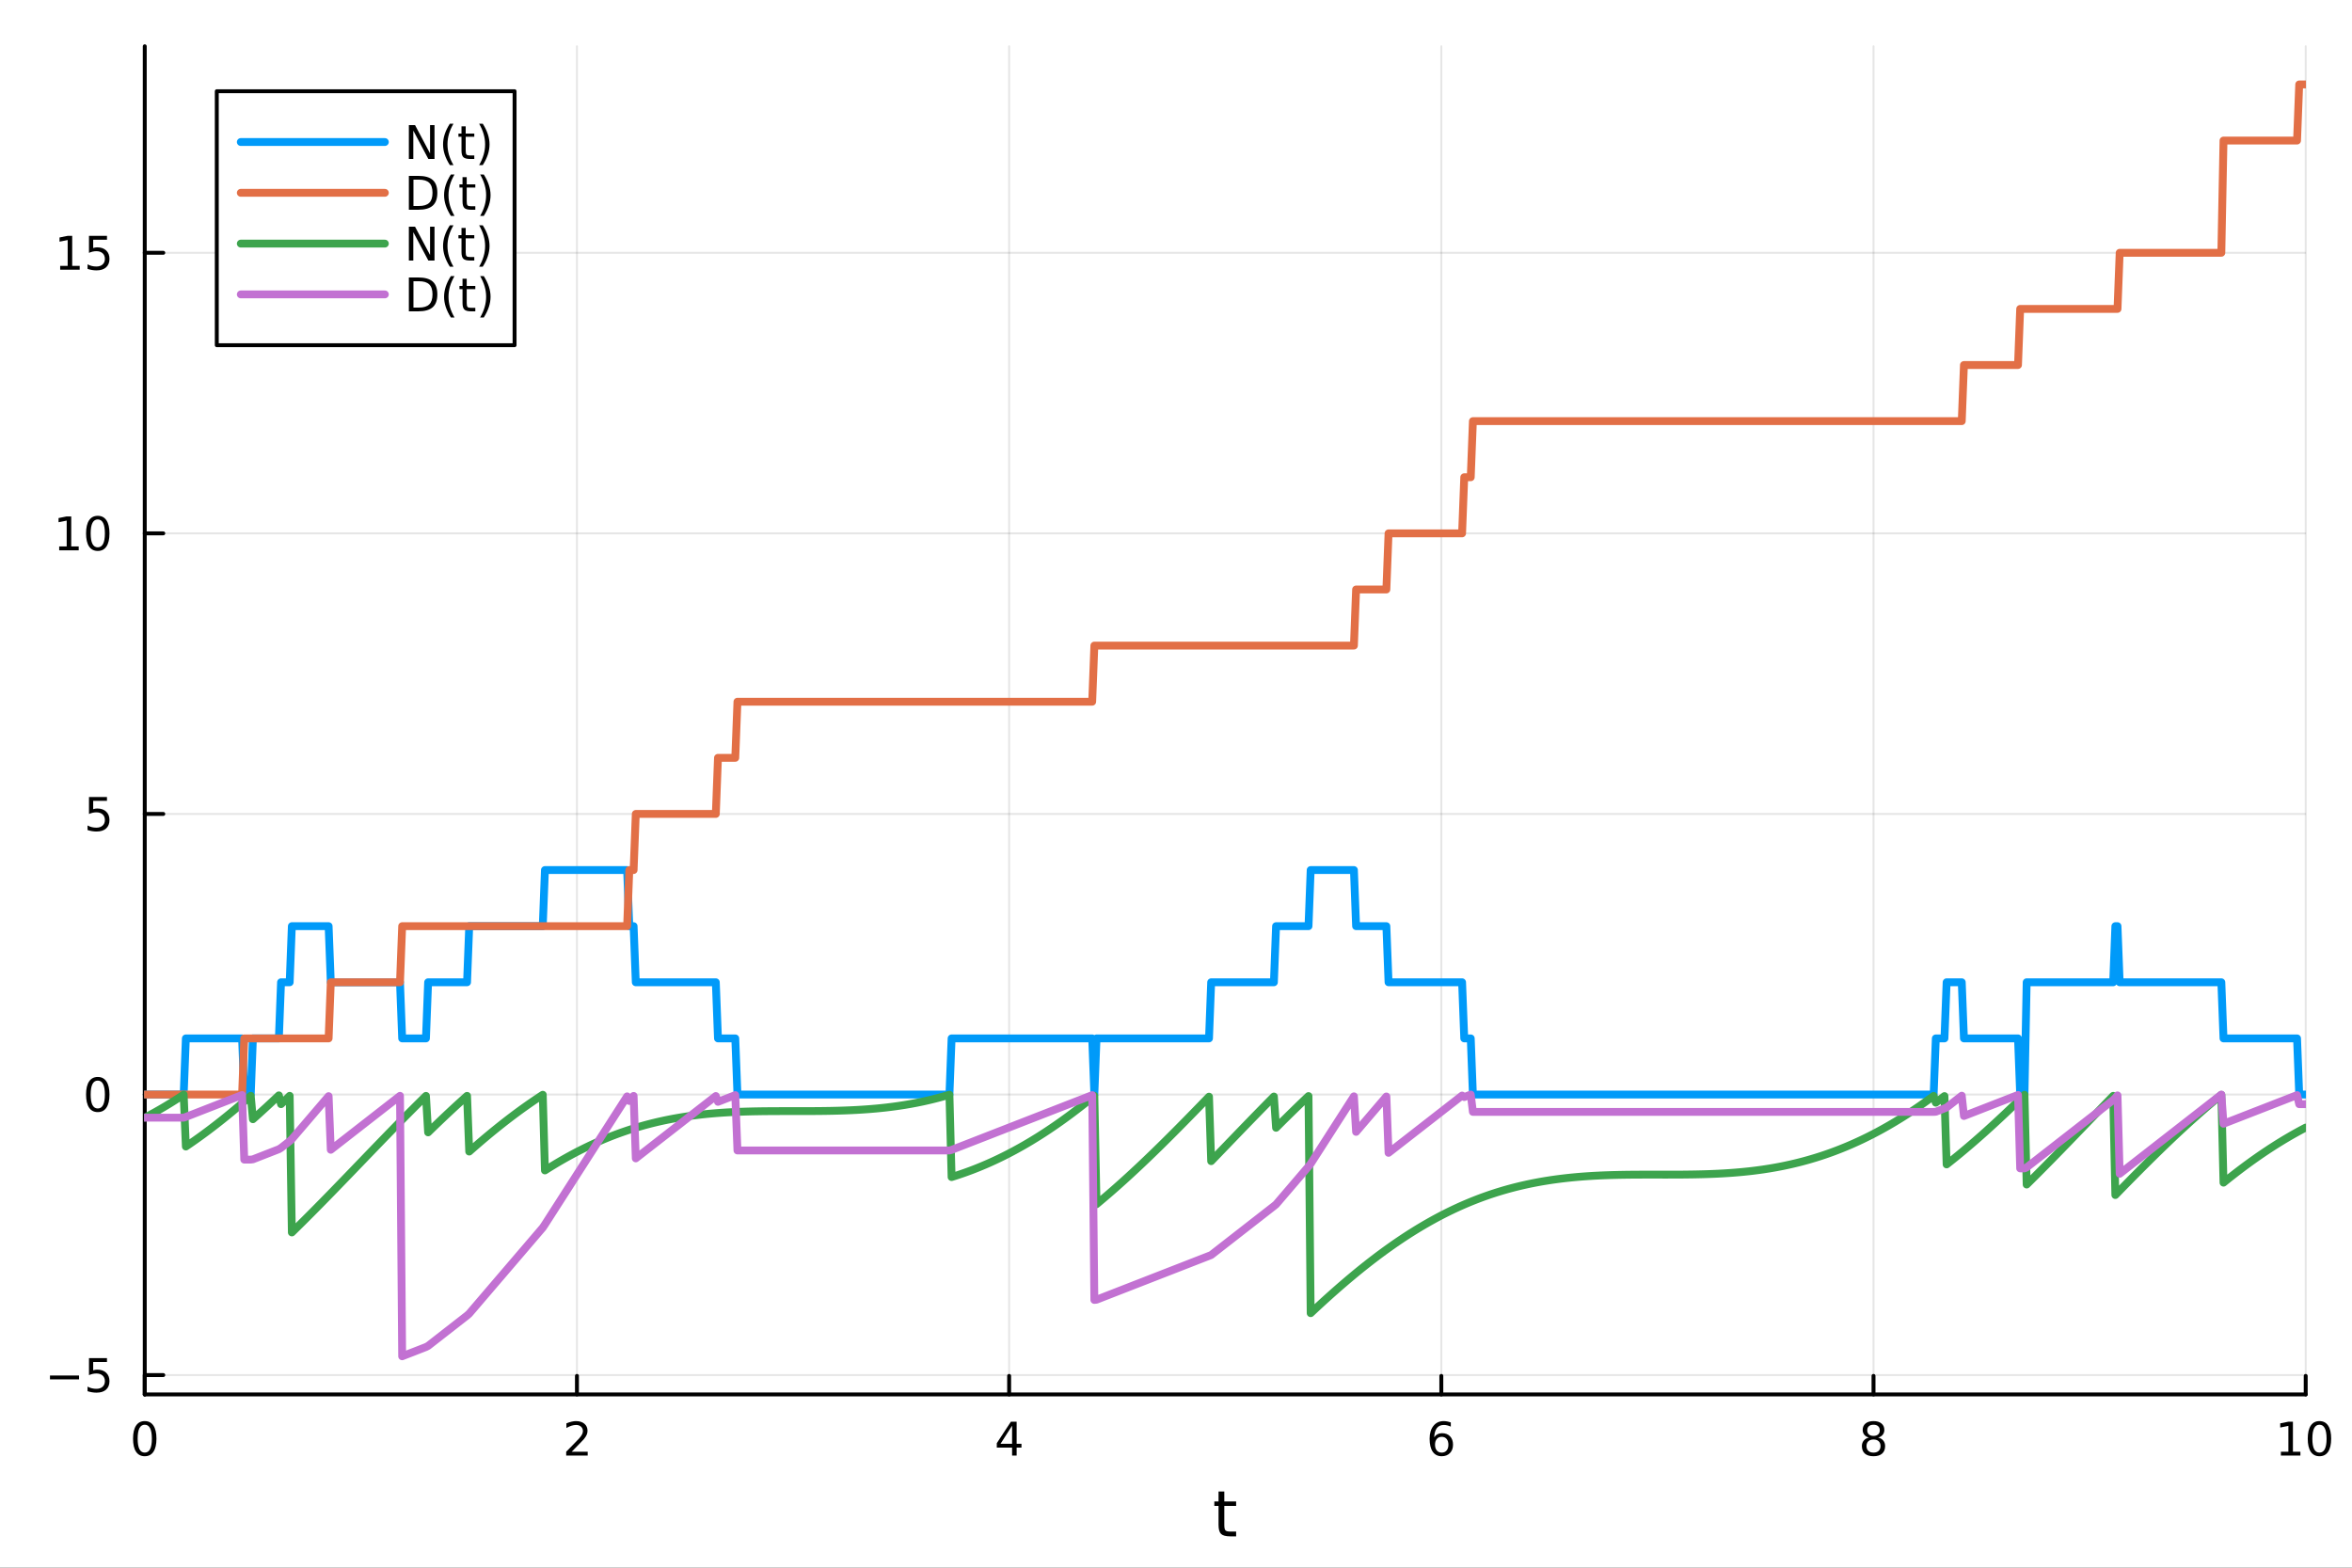 <?xml version="1.0" encoding="utf-8"?>
<svg xmlns="http://www.w3.org/2000/svg" xmlns:xlink="http://www.w3.org/1999/xlink" width="600" height="400" viewBox="0 0 2400 1600">
<rect x="0" y="0" width="2400" height="1600" fill="#333333" stroke="none"/>
<defs>
  <clipPath id="clip400">
    <rect x="0" y="0" width="2400" height="1600"/>
  </clipPath>
</defs>
<path clip-path="url(#clip400)" d="M0 1600 L2400 1600 L2400 0 L0 0  Z" fill="#ffffff" fill-rule="evenodd" fill-opacity="1"/>
<defs>
  <clipPath id="clip401">
    <rect x="480" y="0" width="1681" height="1600"/>
  </clipPath>
</defs>
<path clip-path="url(#clip400)" d="M147.709 1423.18 L2352.76 1423.18 L2352.76 47.244 L147.709 47.244  Z" fill="#ffffff" fill-rule="evenodd" fill-opacity="1"/>
<defs>
  <clipPath id="clip402">
    <rect x="147" y="47" width="2206" height="1377"/>
  </clipPath>
</defs>
<polyline clip-path="url(#clip402)" style="stroke:#000000; stroke-linecap:round; stroke-linejoin:round; stroke-width:2; stroke-opacity:0.1; fill:none" points="147.709,1423.18 147.709,47.244 "/>
<polyline clip-path="url(#clip402)" style="stroke:#000000; stroke-linecap:round; stroke-linejoin:round; stroke-width:2; stroke-opacity:0.1; fill:none" points="588.719,1423.18 588.719,47.244 "/>
<polyline clip-path="url(#clip402)" style="stroke:#000000; stroke-linecap:round; stroke-linejoin:round; stroke-width:2; stroke-opacity:0.1; fill:none" points="1029.73,1423.18 1029.73,47.244 "/>
<polyline clip-path="url(#clip402)" style="stroke:#000000; stroke-linecap:round; stroke-linejoin:round; stroke-width:2; stroke-opacity:0.1; fill:none" points="1470.74,1423.18 1470.74,47.244 "/>
<polyline clip-path="url(#clip402)" style="stroke:#000000; stroke-linecap:round; stroke-linejoin:round; stroke-width:2; stroke-opacity:0.1; fill:none" points="1911.75,1423.18 1911.75,47.244 "/>
<polyline clip-path="url(#clip402)" style="stroke:#000000; stroke-linecap:round; stroke-linejoin:round; stroke-width:2; stroke-opacity:0.1; fill:none" points="2352.76,1423.18 2352.76,47.244 "/>
<polyline clip-path="url(#clip400)" style="stroke:#000000; stroke-linecap:round; stroke-linejoin:round; stroke-width:4; stroke-opacity:1; fill:none" points="147.709,1423.18 2352.76,1423.18 "/>
<polyline clip-path="url(#clip400)" style="stroke:#000000; stroke-linecap:round; stroke-linejoin:round; stroke-width:4; stroke-opacity:1; fill:none" points="147.709,1423.18 147.709,1404.28 "/>
<polyline clip-path="url(#clip400)" style="stroke:#000000; stroke-linecap:round; stroke-linejoin:round; stroke-width:4; stroke-opacity:1; fill:none" points="588.719,1423.18 588.719,1404.28 "/>
<polyline clip-path="url(#clip400)" style="stroke:#000000; stroke-linecap:round; stroke-linejoin:round; stroke-width:4; stroke-opacity:1; fill:none" points="1029.73,1423.18 1029.73,1404.28 "/>
<polyline clip-path="url(#clip400)" style="stroke:#000000; stroke-linecap:round; stroke-linejoin:round; stroke-width:4; stroke-opacity:1; fill:none" points="1470.74,1423.18 1470.74,1404.28 "/>
<polyline clip-path="url(#clip400)" style="stroke:#000000; stroke-linecap:round; stroke-linejoin:round; stroke-width:4; stroke-opacity:1; fill:none" points="1911.75,1423.18 1911.75,1404.28 "/>
<polyline clip-path="url(#clip400)" style="stroke:#000000; stroke-linecap:round; stroke-linejoin:round; stroke-width:4; stroke-opacity:1; fill:none" points="2352.76,1423.18 2352.76,1404.28 "/>
<path clip-path="url(#clip400)" d="M147.709 1454.1 Q144.098 1454.1 142.27 1457.66 Q140.464 1461.2 140.464 1468.33 Q140.464 1475.44 142.27 1479.01 Q144.098 1482.55 147.709 1482.55 Q151.344 1482.55 153.149 1479.01 Q154.978 1475.44 154.978 1468.33 Q154.978 1461.2 153.149 1457.66 Q151.344 1454.1 147.709 1454.1 M147.709 1450.39 Q153.52 1450.39 156.575 1455 Q159.654 1459.58 159.654 1468.33 Q159.654 1477.06 156.575 1481.67 Q153.52 1486.25 147.709 1486.25 Q141.899 1486.25 138.821 1481.67 Q135.765 1477.06 135.765 1468.33 Q135.765 1459.58 138.821 1455 Q141.899 1450.39 147.709 1450.39 Z" fill="#000000" fill-rule="nonzero" fill-opacity="1" /><path clip-path="url(#clip400)" d="M583.372 1481.64 L599.691 1481.64 L599.691 1485.58 L577.747 1485.58 L577.747 1481.64 Q580.409 1478.89 584.992 1474.26 Q589.598 1469.61 590.779 1468.27 Q593.024 1465.74 593.904 1464.01 Q594.807 1462.25 594.807 1460.56 Q594.807 1457.8 592.862 1456.07 Q590.941 1454.33 587.839 1454.33 Q585.64 1454.33 583.186 1455.09 Q580.756 1455.86 577.978 1457.41 L577.978 1452.69 Q580.802 1451.55 583.256 1450.97 Q585.709 1450.39 587.746 1450.39 Q593.117 1450.39 596.311 1453.08 Q599.506 1455.77 599.506 1460.26 Q599.506 1462.39 598.695 1464.31 Q597.908 1466.2 595.802 1468.8 Q595.223 1469.47 592.121 1472.69 Q589.02 1475.88 583.372 1481.64 Z" fill="#000000" fill-rule="nonzero" fill-opacity="1" /><path clip-path="url(#clip400)" d="M1032.74 1455.09 L1020.93 1473.54 L1032.74 1473.54 L1032.74 1455.09 M1031.51 1451.02 L1037.39 1451.02 L1037.39 1473.54 L1042.32 1473.54 L1042.32 1477.43 L1037.39 1477.43 L1037.39 1485.58 L1032.74 1485.58 L1032.74 1477.43 L1017.14 1477.43 L1017.14 1472.92 L1031.51 1451.02 Z" fill="#000000" fill-rule="nonzero" fill-opacity="1" /><path clip-path="url(#clip400)" d="M1471.14 1466.44 Q1467.99 1466.44 1466.14 1468.59 Q1464.31 1470.74 1464.31 1474.49 Q1464.31 1478.22 1466.14 1480.39 Q1467.99 1482.55 1471.14 1482.55 Q1474.29 1482.55 1476.12 1480.39 Q1477.97 1478.22 1477.97 1474.49 Q1477.97 1470.74 1476.12 1468.59 Q1474.29 1466.44 1471.14 1466.44 M1480.42 1451.78 L1480.42 1456.04 Q1478.67 1455.21 1476.86 1454.77 Q1475.08 1454.33 1473.32 1454.33 Q1468.69 1454.33 1466.24 1457.45 Q1463.8 1460.58 1463.46 1466.9 Q1464.82 1464.89 1466.88 1463.82 Q1468.94 1462.73 1471.42 1462.73 Q1476.63 1462.73 1479.64 1465.9 Q1482.67 1469.05 1482.67 1474.49 Q1482.67 1479.82 1479.52 1483.03 Q1476.37 1486.25 1471.14 1486.25 Q1465.15 1486.25 1461.98 1481.67 Q1458.8 1477.06 1458.8 1468.33 Q1458.8 1460.14 1462.69 1455.28 Q1466.58 1450.39 1473.13 1450.39 Q1474.89 1450.39 1476.67 1450.74 Q1478.48 1451.09 1480.42 1451.78 Z" fill="#000000" fill-rule="nonzero" fill-opacity="1" /><path clip-path="url(#clip400)" d="M1911.75 1469.17 Q1908.41 1469.17 1906.49 1470.95 Q1904.59 1472.73 1904.59 1475.86 Q1904.59 1478.98 1906.49 1480.77 Q1908.41 1482.55 1911.75 1482.55 Q1915.08 1482.55 1917 1480.77 Q1918.92 1478.96 1918.92 1475.86 Q1918.92 1472.73 1917 1470.95 Q1915.1 1469.17 1911.75 1469.17 M1907.07 1467.18 Q1904.06 1466.44 1902.37 1464.38 Q1900.7 1462.32 1900.7 1459.35 Q1900.7 1455.21 1903.64 1452.8 Q1906.61 1450.39 1911.75 1450.39 Q1916.91 1450.39 1919.85 1452.8 Q1922.79 1455.21 1922.79 1459.35 Q1922.79 1462.32 1921.1 1464.38 Q1919.43 1466.44 1916.45 1467.18 Q1919.83 1467.96 1921.7 1470.26 Q1923.6 1472.55 1923.6 1475.86 Q1923.6 1480.88 1920.52 1483.57 Q1917.46 1486.25 1911.75 1486.25 Q1906.03 1486.25 1902.95 1483.57 Q1899.89 1480.88 1899.89 1475.86 Q1899.89 1472.55 1901.79 1470.26 Q1903.69 1467.96 1907.07 1467.18 M1905.36 1459.79 Q1905.36 1462.48 1907.02 1463.98 Q1908.71 1465.49 1911.75 1465.49 Q1914.76 1465.49 1916.45 1463.98 Q1918.16 1462.48 1918.16 1459.79 Q1918.16 1457.11 1916.45 1455.6 Q1914.76 1454.1 1911.75 1454.1 Q1908.71 1454.1 1907.02 1455.6 Q1905.36 1457.11 1905.36 1459.79 Z" fill="#000000" fill-rule="nonzero" fill-opacity="1" /><path clip-path="url(#clip400)" d="M2327.44 1481.64 L2335.08 1481.64 L2335.08 1455.28 L2326.77 1456.95 L2326.77 1452.69 L2335.04 1451.02 L2339.71 1451.02 L2339.71 1481.64 L2347.35 1481.64 L2347.35 1485.58 L2327.44 1485.58 L2327.44 1481.64 Z" fill="#000000" fill-rule="nonzero" fill-opacity="1" /><path clip-path="url(#clip400)" d="M2366.8 1454.1 Q2363.18 1454.1 2361.36 1457.66 Q2359.55 1461.2 2359.55 1468.33 Q2359.55 1475.44 2361.36 1479.01 Q2363.18 1482.55 2366.8 1482.55 Q2370.43 1482.55 2372.23 1479.01 Q2374.06 1475.44 2374.06 1468.33 Q2374.06 1461.2 2372.23 1457.66 Q2370.43 1454.1 2366.8 1454.1 M2366.8 1450.39 Q2372.61 1450.39 2375.66 1455 Q2378.74 1459.58 2378.74 1468.33 Q2378.74 1477.06 2375.66 1481.67 Q2372.61 1486.25 2366.8 1486.25 Q2360.99 1486.25 2357.91 1481.67 Q2354.85 1477.06 2354.85 1468.33 Q2354.85 1459.58 2357.91 1455 Q2360.99 1450.39 2366.8 1450.39 Z" fill="#000000" fill-rule="nonzero" fill-opacity="1" /><path clip-path="url(#clip400)" d="M1249.29 1522.27 L1249.29 1532.4 L1261.36 1532.4 L1261.36 1536.95 L1249.29 1536.95 L1249.29 1556.3 Q1249.29 1560.66 1250.47 1561.9 Q1251.68 1563.14 1255.34 1563.14 L1261.36 1563.14 L1261.36 1568.04 L1255.34 1568.04 Q1248.56 1568.04 1245.98 1565.53 Q1243.41 1562.98 1243.41 1556.3 L1243.41 1536.95 L1239.11 1536.95 L1239.11 1532.4 L1243.41 1532.4 L1243.41 1522.27 L1249.29 1522.27 Z" fill="#000000" fill-rule="nonzero" fill-opacity="1" /><polyline clip-path="url(#clip402)" style="stroke:#000000; stroke-linecap:round; stroke-linejoin:round; stroke-width:2; stroke-opacity:0.1; fill:none" points="147.709,1403.42 2352.76,1403.42 "/>
<polyline clip-path="url(#clip402)" style="stroke:#000000; stroke-linecap:round; stroke-linejoin:round; stroke-width:2; stroke-opacity:0.1; fill:none" points="147.709,1117.07 2352.76,1117.07 "/>
<polyline clip-path="url(#clip402)" style="stroke:#000000; stroke-linecap:round; stroke-linejoin:round; stroke-width:2; stroke-opacity:0.1; fill:none" points="147.709,830.711 2352.76,830.711 "/>
<polyline clip-path="url(#clip402)" style="stroke:#000000; stroke-linecap:round; stroke-linejoin:round; stroke-width:2; stroke-opacity:0.1; fill:none" points="147.709,544.355 2352.76,544.355 "/>
<polyline clip-path="url(#clip402)" style="stroke:#000000; stroke-linecap:round; stroke-linejoin:round; stroke-width:2; stroke-opacity:0.1; fill:none" points="147.709,257.999 2352.76,257.999 "/>
<polyline clip-path="url(#clip400)" style="stroke:#000000; stroke-linecap:round; stroke-linejoin:round; stroke-width:4; stroke-opacity:1; fill:none" points="147.709,1423.18 147.709,47.244 "/>
<polyline clip-path="url(#clip400)" style="stroke:#000000; stroke-linecap:round; stroke-linejoin:round; stroke-width:4; stroke-opacity:1; fill:none" points="147.709,1403.42 166.607,1403.42 "/>
<polyline clip-path="url(#clip400)" style="stroke:#000000; stroke-linecap:round; stroke-linejoin:round; stroke-width:4; stroke-opacity:1; fill:none" points="147.709,1117.07 166.607,1117.07 "/>
<polyline clip-path="url(#clip400)" style="stroke:#000000; stroke-linecap:round; stroke-linejoin:round; stroke-width:4; stroke-opacity:1; fill:none" points="147.709,830.711 166.607,830.711 "/>
<polyline clip-path="url(#clip400)" style="stroke:#000000; stroke-linecap:round; stroke-linejoin:round; stroke-width:4; stroke-opacity:1; fill:none" points="147.709,544.355 166.607,544.355 "/>
<polyline clip-path="url(#clip400)" style="stroke:#000000; stroke-linecap:round; stroke-linejoin:round; stroke-width:4; stroke-opacity:1; fill:none" points="147.709,257.999 166.607,257.999 "/>
<path clip-path="url(#clip400)" d="M50.992 1403.87 L80.668 1403.87 L80.668 1407.81 L50.992 1407.81 L50.992 1403.87 Z" fill="#000000" fill-rule="nonzero" fill-opacity="1" /><path clip-path="url(#clip400)" d="M90.807 1386.14 L109.163 1386.14 L109.163 1390.08 L95.089 1390.08 L95.089 1398.55 Q96.108 1398.2 97.126 1398.04 Q98.145 1397.86 99.163 1397.86 Q104.95 1397.86 108.33 1401.03 Q111.709 1404.2 111.709 1409.62 Q111.709 1415.19 108.237 1418.3 Q104.765 1421.37 98.446 1421.37 Q96.27 1421.37 94.001 1421 Q91.756 1420.63 89.348 1419.89 L89.348 1415.19 Q91.432 1416.33 93.654 1416.88 Q95.876 1417.44 98.353 1417.44 Q102.358 1417.44 104.696 1415.33 Q107.033 1413.23 107.033 1409.62 Q107.033 1406 104.696 1403.9 Q102.358 1401.79 98.353 1401.79 Q96.478 1401.79 94.603 1402.21 Q92.751 1402.62 90.807 1403.5 L90.807 1386.14 Z" fill="#000000" fill-rule="nonzero" fill-opacity="1" /><path clip-path="url(#clip400)" d="M99.765 1102.87 Q96.154 1102.87 94.325 1106.43 Q92.52 1109.97 92.52 1117.1 Q92.52 1124.21 94.325 1127.77 Q96.154 1131.31 99.765 1131.31 Q103.399 1131.31 105.205 1127.77 Q107.033 1124.21 107.033 1117.1 Q107.033 1109.97 105.205 1106.43 Q103.399 1102.87 99.765 1102.87 M99.765 1099.16 Q105.575 1099.16 108.631 1103.77 Q111.709 1108.35 111.709 1117.1 Q111.709 1125.83 108.631 1130.44 Q105.575 1135.02 99.765 1135.02 Q93.955 1135.02 90.876 1130.44 Q87.821 1125.83 87.821 1117.1 Q87.821 1108.35 90.876 1103.77 Q93.955 1099.16 99.765 1099.16 Z" fill="#000000" fill-rule="nonzero" fill-opacity="1" /><path clip-path="url(#clip400)" d="M90.807 813.431 L109.163 813.431 L109.163 817.367 L95.089 817.367 L95.089 825.839 Q96.108 825.491 97.126 825.329 Q98.145 825.144 99.163 825.144 Q104.95 825.144 108.33 828.316 Q111.709 831.487 111.709 836.903 Q111.709 842.482 108.237 845.584 Q104.765 848.663 98.446 848.663 Q96.27 848.663 94.001 848.292 Q91.756 847.922 89.348 847.181 L89.348 842.482 Q91.432 843.616 93.654 844.172 Q95.876 844.727 98.353 844.727 Q102.358 844.727 104.696 842.621 Q107.033 840.515 107.033 836.903 Q107.033 833.292 104.696 831.186 Q102.358 829.079 98.353 829.079 Q96.478 829.079 94.603 829.496 Q92.751 829.913 90.807 830.792 L90.807 813.431 Z" fill="#000000" fill-rule="nonzero" fill-opacity="1" /><path clip-path="url(#clip400)" d="M60.413 557.7 L68.052 557.7 L68.052 531.335 L59.742 533.001 L59.742 528.742 L68.006 527.075 L72.682 527.075 L72.682 557.7 L80.321 557.7 L80.321 561.635 L60.413 561.635 L60.413 557.7 Z" fill="#000000" fill-rule="nonzero" fill-opacity="1" /><path clip-path="url(#clip400)" d="M99.765 530.154 Q96.154 530.154 94.325 533.719 Q92.52 537.26 92.52 544.39 Q92.52 551.496 94.325 555.061 Q96.154 558.603 99.765 558.603 Q103.399 558.603 105.205 555.061 Q107.033 551.496 107.033 544.39 Q107.033 537.26 105.205 533.719 Q103.399 530.154 99.765 530.154 M99.765 526.45 Q105.575 526.45 108.631 531.057 Q111.709 535.64 111.709 544.39 Q111.709 553.117 108.631 557.723 Q105.575 562.307 99.765 562.307 Q93.955 562.307 90.876 557.723 Q87.821 553.117 87.821 544.39 Q87.821 535.64 90.876 531.057 Q93.955 526.45 99.765 526.45 Z" fill="#000000" fill-rule="nonzero" fill-opacity="1" /><path clip-path="url(#clip400)" d="M61.409 271.344 L69.048 271.344 L69.048 244.979 L60.737 246.645 L60.737 242.386 L69.001 240.719 L73.677 240.719 L73.677 271.344 L81.316 271.344 L81.316 275.279 L61.409 275.279 L61.409 271.344 Z" fill="#000000" fill-rule="nonzero" fill-opacity="1" /><path clip-path="url(#clip400)" d="M90.807 240.719 L109.163 240.719 L109.163 244.654 L95.089 244.654 L95.089 253.127 Q96.108 252.779 97.126 252.617 Q98.145 252.432 99.163 252.432 Q104.95 252.432 108.33 255.603 Q111.709 258.775 111.709 264.191 Q111.709 269.77 108.237 272.872 Q104.765 275.951 98.446 275.951 Q96.27 275.951 94.001 275.58 Q91.756 275.21 89.348 274.469 L89.348 269.77 Q91.432 270.904 93.654 271.46 Q95.876 272.015 98.353 272.015 Q102.358 272.015 104.696 269.909 Q107.033 267.802 107.033 264.191 Q107.033 260.58 104.696 258.474 Q102.358 256.367 98.353 256.367 Q96.478 256.367 94.603 256.784 Q92.751 257.201 90.807 258.08 L90.807 240.719 Z" fill="#000000" fill-rule="nonzero" fill-opacity="1" /><polyline clip-path="url(#clip402)" style="stroke:#009af9; stroke-linecap:round; stroke-linejoin:round; stroke-width:8; stroke-opacity:1; fill:none" points="147.709,1117.07 149.917,1117.07 152.124,1117.07 154.331,1117.07 156.538,1117.07 158.746,1117.07 160.953,1117.07 163.16,1117.07 165.367,1117.07 167.575,1117.07 169.782,1117.07 171.989,1117.07 174.196,1117.07 176.404,1117.07 178.611,1117.07 180.818,1117.07 183.025,1117.07 185.233,1117.07 187.44,1117.07 189.647,1059.8 191.854,1059.8 194.062,1059.8 196.269,1059.8 198.476,1059.8 200.683,1059.8 202.891,1059.8 205.098,1059.8 207.305,1059.8 209.512,1059.8 211.72,1059.8 213.927,1059.8 216.134,1059.8 218.342,1059.8 220.549,1059.8 222.756,1059.8 224.963,1059.8 227.171,1059.8 229.378,1059.8 231.585,1059.8 233.792,1059.8 236,1059.8 238.207,1059.8 240.414,1059.8 242.621,1059.8 244.829,1059.8 247.036,1059.8 249.243,1117.07 251.45,1117.07 253.658,1117.07 255.865,1117.07 258.072,1059.8 260.279,1059.8 262.487,1059.8 264.694,1059.8 266.901,1059.8 269.108,1059.8 271.316,1059.8 273.523,1059.8 275.73,1059.8 277.937,1059.8 280.145,1059.8 282.352,1059.8 284.559,1059.8 286.766,1002.52 288.974,1002.52 291.181,1002.52 293.388,1002.52 295.595,1002.52 297.803,945.254 300.01,945.254 302.217,945.254 304.424,945.254 306.632,945.254 308.839,945.254 311.046,945.254 313.253,945.254 315.461,945.254 317.668,945.254 319.875,945.254 322.082,945.254 324.29,945.254 326.497,945.254 328.704,945.254 330.911,945.254 333.119,945.254 335.326,945.254 337.533,1002.52 339.74,1002.52 341.948,1002.52 344.155,1002.52 346.362,1002.52 348.569,1002.52 350.777,1002.52 352.984,1002.52 355.191,1002.52 357.399,1002.52 359.606,1002.52 361.813,1002.52 364.02,1002.52 366.228,1002.52 368.435,1002.52 370.642,1002.52 372.849,1002.52 375.057,1002.52 377.264,1002.52 379.471,1002.52 381.678,1002.52 383.886,1002.52 386.093,1002.52 388.3,1002.52 390.507,1002.52 392.715,1002.52 394.922,1002.52 397.129,1002.52 399.336,1002.52 401.544,1002.52 403.751,1002.52 405.958,1002.52 408.165,1002.52 410.373,1059.8 412.58,1059.8 414.787,1059.8 416.994,1059.8 419.202,1059.8 421.409,1059.8 423.616,1059.8 425.823,1059.8 428.031,1059.8 430.238,1059.8 432.445,1059.8 434.652,1059.8 436.86,1002.52 439.067,1002.52 441.274,1002.52 443.481,1002.52 445.689,1002.52 447.896,1002.52 450.103,1002.52 452.31,1002.52 454.518,1002.52 456.725,1002.52 458.932,1002.52 461.139,1002.52 463.347,1002.52 465.554,1002.52 467.761,1002.52 469.968,1002.52 472.176,1002.52 474.383,1002.52 476.59,1002.52 478.797,945.254 481.005,945.254 483.212,945.254 485.419,945.254 487.626,945.254 489.834,945.254 492.041,945.254 494.248,945.254 496.455,945.254 498.663,945.254 500.87,945.254 503.077,945.254 505.285,945.254 507.492,945.254 509.699,945.254 511.906,945.254 514.114,945.254 516.321,945.254 518.528,945.254 520.735,945.254 522.943,945.254 525.15,945.254 527.357,945.254 529.564,945.254 531.772,945.254 533.979,945.254 536.186,945.254 538.393,945.254 540.601,945.254 542.808,945.254 545.015,945.254 547.222,945.254 549.43,945.254 551.637,945.254 553.844,945.254 556.051,887.983 558.259,887.983 560.466,887.983 562.673,887.983 564.88,887.983 567.088,887.983 569.295,887.983 571.502,887.983 573.709,887.983 575.917,887.983 578.124,887.983 580.331,887.983 582.538,887.983 584.746,887.983 586.953,887.983 589.16,887.983 591.367,887.983 593.575,887.983 595.782,887.983 597.989,887.983 600.196,887.983 602.404,887.983 604.611,887.983 606.818,887.983 609.025,887.983 611.233,887.983 613.44,887.983 615.647,887.983 617.854,887.983 620.062,887.983 622.269,887.983 624.476,887.983 626.683,887.983 628.891,887.983 631.098,887.983 633.305,887.983 635.512,887.983 637.72,887.983 639.927,887.983 642.134,945.254 644.341,945.254 646.549,945.254 648.756,1002.52 650.963,1002.52 653.171,1002.52 655.378,1002.52 657.585,1002.52 659.792,1002.52 662,1002.52 664.207,1002.52 666.414,1002.52 668.621,1002.52 670.829,1002.52 673.036,1002.52 675.243,1002.52 677.45,1002.52 679.658,1002.52 681.865,1002.52 684.072,1002.52 686.279,1002.52 688.487,1002.52 690.694,1002.52 692.901,1002.52 695.108,1002.52 697.316,1002.52 699.523,1002.52 701.73,1002.52 703.937,1002.52 706.145,1002.52 708.352,1002.52 710.559,1002.52 712.766,1002.52 714.974,1002.52 717.181,1002.52 719.388,1002.52 721.595,1002.52 723.803,1002.52 726.01,1002.52 728.217,1002.52 730.424,1002.52 732.632,1059.8 734.839,1059.8 737.046,1059.8 739.253,1059.8 741.461,1059.8 743.668,1059.8 745.875,1059.8 748.082,1059.8 750.29,1059.8 752.497,1117.07 754.704,1117.07 756.911,1117.07 759.119,1117.07 761.326,1117.07 763.533,1117.07 765.74,1117.07 767.948,1117.07 770.155,1117.07 772.362,1117.07 774.569,1117.07 776.777,1117.07 778.984,1117.07 781.191,1117.07 783.398,1117.07 785.606,1117.07 787.813,1117.07 790.02,1117.07 792.227,1117.07 794.435,1117.07 796.642,1117.07 798.849,1117.07 801.057,1117.07 803.264,1117.07 805.471,1117.07 807.678,1117.07 809.886,1117.07 812.093,1117.07 814.3,1117.07 816.507,1117.07 818.715,1117.07 820.922,1117.07 823.129,1117.07 825.336,1117.07 827.544,1117.07 829.751,1117.07 831.958,1117.07 834.165,1117.07 836.373,1117.07 838.58,1117.07 840.787,1117.07 842.994,1117.07 845.202,1117.07 847.409,1117.07 849.616,1117.07 851.823,1117.07 854.031,1117.07 856.238,1117.07 858.445,1117.07 860.652,1117.07 862.86,1117.07 865.067,1117.07 867.274,1117.07 869.481,1117.07 871.689,1117.07 873.896,1117.07 876.103,1117.07 878.31,1117.07 880.518,1117.07 882.725,1117.07 884.932,1117.07 887.139,1117.07 889.347,1117.07 891.554,1117.07 893.761,1117.07 895.968,1117.07 898.176,1117.07 900.383,1117.07 902.59,1117.07 904.797,1117.07 907.005,1117.07 909.212,1117.07 911.419,1117.07 913.626,1117.07 915.834,1117.07 918.041,1117.07 920.248,1117.07 922.455,1117.07 924.663,1117.07 926.87,1117.07 929.077,1117.07 931.284,1117.07 933.492,1117.07 935.699,1117.07 937.906,1117.07 940.113,1117.07 942.321,1117.07 944.528,1117.07 946.735,1117.07 948.943,1117.07 951.15,1117.07 953.357,1117.07 955.564,1117.07 957.772,1117.07 959.979,1117.07 962.186,1117.07 964.393,1117.07 966.601,1117.07 968.808,1117.07 971.015,1059.8 973.222,1059.8 975.43,1059.8 977.637,1059.8 979.844,1059.8 982.051,1059.8 984.259,1059.8 986.466,1059.8 988.673,1059.8 990.88,1059.8 993.088,1059.8 995.295,1059.8 997.502,1059.8 999.709,1059.8 1001.92,1059.8 1004.12,1059.8 1006.33,1059.8 1008.54,1059.8 1010.75,1059.8 1012.95,1059.8 1015.16,1059.8 1017.37,1059.8 1019.57,1059.8 1021.78,1059.8 1023.99,1059.8 1026.2,1059.8 1028.4,1059.8 1030.61,1059.8 1032.82,1059.8 1035.03,1059.8 1037.23,1059.8 1039.44,1059.8 1041.65,1059.8 1043.85,1059.8 1046.06,1059.8 1048.27,1059.8 1050.48,1059.8 1052.68,1059.8 1054.89,1059.8 1057.1,1059.8 1059.31,1059.8 1061.51,1059.8 1063.72,1059.8 1065.93,1059.8 1068.13,1059.8 1070.34,1059.8 1072.55,1059.8 1074.76,1059.8 1076.96,1059.8 1079.17,1059.8 1081.38,1059.8 1083.58,1059.8 1085.79,1059.8 1088,1059.8 1090.21,1059.8 1092.41,1059.8 1094.62,1059.8 1096.83,1059.8 1099.04,1059.8 1101.24,1059.8 1103.45,1059.8 1105.66,1059.8 1107.86,1059.8 1110.07,1059.8 1112.28,1059.8 1114.49,1059.8 1116.69,1117.07 1118.9,1059.8 1121.11,1059.8 1123.32,1059.8 1125.52,1059.8 1127.73,1059.8 1129.94,1059.8 1132.14,1059.8 1134.35,1059.8 1136.56,1059.8 1138.77,1059.8 1140.97,1059.8 1143.18,1059.8 1145.39,1059.8 1147.6,1059.8 1149.8,1059.8 1152.01,1059.8 1154.22,1059.8 1156.42,1059.8 1158.63,1059.8 1160.84,1059.8 1163.05,1059.8 1165.25,1059.8 1167.46,1059.8 1169.67,1059.8 1171.88,1059.8 1174.08,1059.8 1176.29,1059.8 1178.5,1059.8 1180.7,1059.8 1182.91,1059.8 1185.12,1059.8 1187.33,1059.8 1189.53,1059.8 1191.74,1059.8 1193.95,1059.8 1196.15,1059.8 1198.36,1059.8 1200.57,1059.8 1202.78,1059.8 1204.98,1059.8 1207.19,1059.8 1209.4,1059.8 1211.61,1059.8 1213.81,1059.8 1216.02,1059.8 1218.23,1059.8 1220.43,1059.8 1222.64,1059.8 1224.85,1059.8 1227.06,1059.8 1229.26,1059.8 1231.47,1059.8 1233.68,1059.8 1235.89,1002.52 1238.09,1002.52 1240.3,1002.52 1242.51,1002.52 1244.71,1002.52 1246.92,1002.52 1249.13,1002.52 1251.34,1002.52 1253.54,1002.52 1255.75,1002.52 1257.96,1002.52 1260.17,1002.52 1262.37,1002.52 1264.58,1002.52 1266.79,1002.52 1268.99,1002.52 1271.2,1002.52 1273.41,1002.52 1275.62,1002.52 1277.82,1002.52 1280.03,1002.52 1282.24,1002.52 1284.45,1002.52 1286.65,1002.52 1288.86,1002.52 1291.07,1002.52 1293.27,1002.52 1295.48,1002.52 1297.69,1002.52 1299.9,1002.52 1302.1,945.254 1304.31,945.254 1306.52,945.254 1308.72,945.254 1310.93,945.254 1313.14,945.254 1315.35,945.254 1317.55,945.254 1319.76,945.254 1321.97,945.254 1324.18,945.254 1326.38,945.254 1328.59,945.254 1330.8,945.254 1333,945.254 1335.21,945.254 1337.42,887.983 1339.63,887.983 1341.83,887.983 1344.04,887.983 1346.25,887.983 1348.46,887.983 1350.66,887.983 1352.87,887.983 1355.08,887.983 1357.28,887.983 1359.49,887.983 1361.7,887.983 1363.91,887.983 1366.11,887.983 1368.32,887.983 1370.53,887.983 1372.74,887.983 1374.94,887.983 1377.15,887.983 1379.36,887.983 1381.56,887.983 1383.77,945.254 1385.98,945.254 1388.19,945.254 1390.39,945.254 1392.6,945.254 1394.81,945.254 1397.02,945.254 1399.22,945.254 1401.43,945.254 1403.64,945.254 1405.84,945.254 1408.05,945.254 1410.26,945.254 1412.47,945.254 1414.67,945.254 1416.88,1002.52 1419.09,1002.52 1421.29,1002.52 1423.5,1002.52 1425.71,1002.52 1427.92,1002.52 1430.12,1002.52 1432.33,1002.52 1434.54,1002.52 1436.75,1002.52 1438.95,1002.52 1441.16,1002.52 1443.37,1002.52 1445.57,1002.52 1447.78,1002.52 1449.99,1002.52 1452.2,1002.52 1454.4,1002.52 1456.61,1002.52 1458.82,1002.52 1461.03,1002.52 1463.23,1002.52 1465.44,1002.52 1467.65,1002.52 1469.85,1002.52 1472.06,1002.52 1474.27,1002.52 1476.48,1002.52 1478.68,1002.52 1480.89,1002.52 1483.1,1002.52 1485.31,1002.52 1487.51,1002.52 1489.72,1002.52 1491.93,1002.52 1494.13,1059.8 1496.34,1059.8 1498.55,1059.8 1500.76,1059.8 1502.96,1117.07 1505.17,1117.07 1507.38,1117.07 1509.58,1117.07 1511.79,1117.07 1514,1117.07 1516.21,1117.07 1518.41,1117.07 1520.62,1117.07 1522.83,1117.07 1525.04,1117.07 1527.24,1117.07 1529.45,1117.07 1531.66,1117.07 1533.86,1117.07 1536.07,1117.07 1538.28,1117.07 1540.49,1117.07 1542.69,1117.07 1544.9,1117.07 1547.11,1117.07 1549.32,1117.07 1551.52,1117.07 1553.73,1117.07 1555.94,1117.07 1558.14,1117.07 1560.35,1117.07 1562.56,1117.07 1564.77,1117.07 1566.97,1117.07 1569.18,1117.07 1571.39,1117.07 1573.6,1117.07 1575.8,1117.07 1578.01,1117.07 1580.22,1117.07 1582.42,1117.07 1584.63,1117.07 1586.84,1117.07 1589.05,1117.07 1591.25,1117.07 1593.46,1117.07 1595.67,1117.07 1597.88,1117.07 1600.08,1117.07 1602.29,1117.07 1604.5,1117.07 1606.7,1117.07 1608.91,1117.07 1611.12,1117.07 1613.33,1117.07 1615.53,1117.07 1617.74,1117.07 1619.95,1117.07 1622.15,1117.07 1624.36,1117.07 1626.57,1117.07 1628.78,1117.07 1630.98,1117.07 1633.19,1117.07 1635.4,1117.07 1637.61,1117.07 1639.81,1117.07 1642.02,1117.07 1644.23,1117.07 1646.43,1117.07 1648.64,1117.07 1650.85,1117.07 1653.06,1117.07 1655.26,1117.07 1657.47,1117.07 1659.68,1117.07 1661.89,1117.07 1664.09,1117.07 1666.3,1117.07 1668.51,1117.07 1670.71,1117.07 1672.92,1117.07 1675.13,1117.07 1677.34,1117.07 1679.54,1117.07 1681.75,1117.07 1683.96,1117.07 1686.17,1117.07 1688.37,1117.07 1690.58,1117.07 1692.79,1117.07 1694.99,1117.07 1697.2,1117.07 1699.41,1117.07 1701.62,1117.07 1703.82,1117.07 1706.03,1117.07 1708.24,1117.07 1710.45,1117.07 1712.65,1117.07 1714.86,1117.07 1717.07,1117.07 1719.27,1117.07 1721.48,1117.07 1723.69,1117.07 1725.9,1117.07 1728.1,1117.07 1730.31,1117.07 1732.52,1117.07 1734.72,1117.07 1736.93,1117.07 1739.14,1117.07 1741.35,1117.07 1743.55,1117.07 1745.76,1117.07 1747.97,1117.07 1750.18,1117.07 1752.38,1117.07 1754.59,1117.07 1756.8,1117.07 1759,1117.07 1761.21,1117.07 1763.42,1117.07 1765.63,1117.07 1767.83,1117.07 1770.04,1117.07 1772.25,1117.07 1774.46,1117.07 1776.66,1117.07 1778.87,1117.07 1781.08,1117.07 1783.28,1117.07 1785.49,1117.07 1787.7,1117.07 1789.91,1117.07 1792.11,1117.07 1794.32,1117.07 1796.53,1117.07 1798.74,1117.07 1800.94,1117.07 1803.15,1117.07 1805.36,1117.07 1807.56,1117.07 1809.77,1117.07 1811.98,1117.07 1814.19,1117.07 1816.39,1117.07 1818.6,1117.07 1820.81,1117.07 1823.02,1117.07 1825.22,1117.07 1827.43,1117.07 1829.64,1117.07 1831.84,1117.07 1834.05,1117.07 1836.26,1117.07 1838.47,1117.07 1840.67,1117.07 1842.88,1117.07 1845.09,1117.07 1847.29,1117.07 1849.5,1117.07 1851.71,1117.07 1853.92,1117.07 1856.12,1117.07 1858.33,1117.07 1860.54,1117.07 1862.75,1117.07 1864.95,1117.07 1867.16,1117.07 1869.37,1117.07 1871.57,1117.07 1873.78,1117.07 1875.99,1117.07 1878.2,1117.07 1880.4,1117.07 1882.61,1117.07 1884.82,1117.07 1887.03,1117.07 1889.23,1117.07 1891.44,1117.07 1893.65,1117.07 1895.85,1117.07 1898.06,1117.07 1900.27,1117.07 1902.48,1117.07 1904.68,1117.07 1906.89,1117.07 1909.1,1117.07 1911.31,1117.07 1913.51,1117.07 1915.72,1117.07 1917.93,1117.07 1920.13,1117.07 1922.34,1117.07 1924.55,1117.07 1926.76,1117.07 1928.96,1117.07 1931.17,1117.07 1933.38,1117.07 1935.58,1117.07 1937.79,1117.07 1940,1117.07 1942.21,1117.07 1944.41,1117.07 1946.62,1117.07 1948.83,1117.07 1951.04,1117.07 1953.24,1117.07 1955.45,1117.07 1957.66,1117.07 1959.86,1117.07 1962.07,1117.07 1964.28,1117.07 1966.49,1117.07 1968.69,1117.07 1970.9,1117.07 1973.11,1117.07 1975.32,1059.8 1977.52,1059.8 1979.73,1059.8 1981.94,1059.8 1984.14,1059.8 1986.35,1002.52 1988.56,1002.52 1990.77,1002.52 1992.97,1002.52 1995.18,1002.52 1997.39,1002.52 1999.6,1002.52 2001.8,1002.52 2004.01,1059.8 2006.22,1059.8 2008.42,1059.8 2010.63,1059.8 2012.84,1059.8 2015.05,1059.8 2017.25,1059.8 2019.46,1059.8 2021.67,1059.8 2023.88,1059.8 2026.08,1059.8 2028.29,1059.8 2030.5,1059.8 2032.7,1059.8 2034.91,1059.8 2037.12,1059.8 2039.33,1059.8 2041.53,1059.8 2043.74,1059.8 2045.95,1059.8 2048.15,1059.8 2050.36,1059.8 2052.57,1059.8 2054.78,1059.8 2056.98,1059.8 2059.19,1059.8 2061.4,1117.07 2063.61,1117.07 2065.81,1117.07 2068.02,1002.52 2070.23,1002.52 2072.43,1002.52 2074.64,1002.52 2076.85,1002.52 2079.06,1002.52 2081.26,1002.52 2083.47,1002.52 2085.68,1002.52 2087.89,1002.52 2090.09,1002.52 2092.3,1002.52 2094.51,1002.52 2096.71,1002.52 2098.92,1002.52 2101.13,1002.52 2103.34,1002.52 2105.54,1002.52 2107.75,1002.52 2109.96,1002.52 2112.17,1002.52 2114.37,1002.52 2116.58,1002.52 2118.79,1002.52 2120.99,1002.52 2123.2,1002.52 2125.41,1002.52 2127.62,1002.52 2129.82,1002.52 2132.03,1002.52 2134.24,1002.52 2136.45,1002.52 2138.65,1002.52 2140.86,1002.52 2143.07,1002.52 2145.27,1002.52 2147.48,1002.52 2149.69,1002.52 2151.9,1002.52 2154.1,1002.52 2156.31,1002.52 2158.52,945.254 2160.72,945.254 2162.93,1002.52 2165.14,1002.52 2167.35,1002.52 2169.55,1002.52 2171.76,1002.52 2173.97,1002.52 2176.18,1002.52 2178.38,1002.52 2180.59,1002.52 2182.8,1002.52 2185,1002.52 2187.21,1002.52 2189.42,1002.52 2191.63,1002.52 2193.83,1002.52 2196.04,1002.52 2198.25,1002.52 2200.46,1002.52 2202.66,1002.52 2204.87,1002.52 2207.08,1002.52 2209.28,1002.52 2211.49,1002.52 2213.7,1002.52 2215.91,1002.52 2218.11,1002.52 2220.32,1002.52 2222.53,1002.52 2224.74,1002.52 2226.94,1002.52 2229.15,1002.52 2231.36,1002.52 2233.56,1002.52 2235.77,1002.52 2237.98,1002.52 2240.19,1002.52 2242.39,1002.52 2244.6,1002.52 2246.81,1002.52 2249.01,1002.52 2251.22,1002.52 2253.43,1002.52 2255.64,1002.52 2257.84,1002.52 2260.05,1002.52 2262.26,1002.52 2264.47,1002.52 2266.67,1002.52 2268.88,1059.8 2271.09,1059.8 2273.29,1059.8 2275.5,1059.8 2277.71,1059.8 2279.92,1059.8 2282.12,1059.8 2284.33,1059.8 2286.54,1059.8 2288.75,1059.8 2290.95,1059.8 2293.16,1059.8 2295.37,1059.8 2297.57,1059.8 2299.78,1059.8 2301.99,1059.8 2304.2,1059.8 2306.4,1059.8 2308.61,1059.8 2310.82,1059.8 2313.03,1059.8 2315.23,1059.8 2317.44,1059.8 2319.65,1059.8 2321.85,1059.8 2324.06,1059.8 2326.27,1059.8 2328.48,1059.8 2330.68,1059.8 2332.89,1059.8 2335.1,1059.8 2337.31,1059.8 2339.51,1059.8 2341.72,1059.8 2343.93,1059.8 2346.13,1117.07 2348.34,1117.07 2350.55,1117.07 2352.76,1117.07 "/>
<polyline clip-path="url(#clip402)" style="stroke:#e26f46; stroke-linecap:round; stroke-linejoin:round; stroke-width:8; stroke-opacity:1; fill:none" points="147.709,1117.07 149.917,1117.07 152.124,1117.07 154.331,1117.07 156.538,1117.07 158.746,1117.07 160.953,1117.07 163.16,1117.07 165.367,1117.07 167.575,1117.07 169.782,1117.07 171.989,1117.07 174.196,1117.07 176.404,1117.07 178.611,1117.07 180.818,1117.07 183.025,1117.07 185.233,1117.07 187.44,1117.07 189.647,1117.07 191.854,1117.07 194.062,1117.07 196.269,1117.07 198.476,1117.07 200.683,1117.07 202.891,1117.07 205.098,1117.07 207.305,1117.07 209.512,1117.07 211.72,1117.07 213.927,1117.07 216.134,1117.07 218.342,1117.07 220.549,1117.07 222.756,1117.07 224.963,1117.07 227.171,1117.07 229.378,1117.07 231.585,1117.07 233.792,1117.07 236,1117.07 238.207,1117.07 240.414,1117.07 242.621,1117.07 244.829,1117.07 247.036,1117.07 249.243,1059.8 251.45,1059.8 253.658,1059.8 255.865,1059.8 258.072,1059.8 260.279,1059.8 262.487,1059.8 264.694,1059.8 266.901,1059.8 269.108,1059.8 271.316,1059.8 273.523,1059.8 275.73,1059.8 277.937,1059.8 280.145,1059.8 282.352,1059.8 284.559,1059.8 286.766,1059.8 288.974,1059.8 291.181,1059.8 293.388,1059.8 295.595,1059.8 297.803,1059.8 300.01,1059.8 302.217,1059.8 304.424,1059.8 306.632,1059.8 308.839,1059.8 311.046,1059.8 313.253,1059.8 315.461,1059.8 317.668,1059.8 319.875,1059.8 322.082,1059.8 324.29,1059.8 326.497,1059.8 328.704,1059.8 330.911,1059.8 333.119,1059.8 335.326,1059.8 337.533,1002.52 339.74,1002.52 341.948,1002.52 344.155,1002.52 346.362,1002.52 348.569,1002.52 350.777,1002.52 352.984,1002.52 355.191,1002.52 357.399,1002.52 359.606,1002.52 361.813,1002.52 364.02,1002.52 366.228,1002.52 368.435,1002.52 370.642,1002.52 372.849,1002.52 375.057,1002.52 377.264,1002.52 379.471,1002.52 381.678,1002.52 383.886,1002.52 386.093,1002.52 388.3,1002.52 390.507,1002.52 392.715,1002.52 394.922,1002.52 397.129,1002.52 399.336,1002.52 401.544,1002.52 403.751,1002.52 405.958,1002.52 408.165,1002.52 410.373,945.254 412.58,945.254 414.787,945.254 416.994,945.254 419.202,945.254 421.409,945.254 423.616,945.254 425.823,945.254 428.031,945.254 430.238,945.254 432.445,945.254 434.652,945.254 436.86,945.254 439.067,945.254 441.274,945.254 443.481,945.254 445.689,945.254 447.896,945.254 450.103,945.254 452.31,945.254 454.518,945.254 456.725,945.254 458.932,945.254 461.139,945.254 463.347,945.254 465.554,945.254 467.761,945.254 469.968,945.254 472.176,945.254 474.383,945.254 476.59,945.254 478.797,945.254 481.005,945.254 483.212,945.254 485.419,945.254 487.626,945.254 489.834,945.254 492.041,945.254 494.248,945.254 496.455,945.254 498.663,945.254 500.87,945.254 503.077,945.254 505.285,945.254 507.492,945.254 509.699,945.254 511.906,945.254 514.114,945.254 516.321,945.254 518.528,945.254 520.735,945.254 522.943,945.254 525.15,945.254 527.357,945.254 529.564,945.254 531.772,945.254 533.979,945.254 536.186,945.254 538.393,945.254 540.601,945.254 542.808,945.254 545.015,945.254 547.222,945.254 549.43,945.254 551.637,945.254 553.844,945.254 556.051,945.254 558.259,945.254 560.466,945.254 562.673,945.254 564.88,945.254 567.088,945.254 569.295,945.254 571.502,945.254 573.709,945.254 575.917,945.254 578.124,945.254 580.331,945.254 582.538,945.254 584.746,945.254 586.953,945.254 589.16,945.254 591.367,945.254 593.575,945.254 595.782,945.254 597.989,945.254 600.196,945.254 602.404,945.254 604.611,945.254 606.818,945.254 609.025,945.254 611.233,945.254 613.44,945.254 615.647,945.254 617.854,945.254 620.062,945.254 622.269,945.254 624.476,945.254 626.683,945.254 628.891,945.254 631.098,945.254 633.305,945.254 635.512,945.254 637.72,945.254 639.927,945.254 642.134,887.983 644.341,887.983 646.549,887.983 648.756,830.711 650.963,830.711 653.171,830.711 655.378,830.711 657.585,830.711 659.792,830.711 662,830.711 664.207,830.711 666.414,830.711 668.621,830.711 670.829,830.711 673.036,830.711 675.243,830.711 677.45,830.711 679.658,830.711 681.865,830.711 684.072,830.711 686.279,830.711 688.487,830.711 690.694,830.711 692.901,830.711 695.108,830.711 697.316,830.711 699.523,830.711 701.73,830.711 703.937,830.711 706.145,830.711 708.352,830.711 710.559,830.711 712.766,830.711 714.974,830.711 717.181,830.711 719.388,830.711 721.595,830.711 723.803,830.711 726.01,830.711 728.217,830.711 730.424,830.711 732.632,773.44 734.839,773.44 737.046,773.44 739.253,773.44 741.461,773.44 743.668,773.44 745.875,773.44 748.082,773.44 750.29,773.44 752.497,716.169 754.704,716.169 756.911,716.169 759.119,716.169 761.326,716.169 763.533,716.169 765.74,716.169 767.948,716.169 770.155,716.169 772.362,716.169 774.569,716.169 776.777,716.169 778.984,716.169 781.191,716.169 783.398,716.169 785.606,716.169 787.813,716.169 790.02,716.169 792.227,716.169 794.435,716.169 796.642,716.169 798.849,716.169 801.057,716.169 803.264,716.169 805.471,716.169 807.678,716.169 809.886,716.169 812.093,716.169 814.3,716.169 816.507,716.169 818.715,716.169 820.922,716.169 823.129,716.169 825.336,716.169 827.544,716.169 829.751,716.169 831.958,716.169 834.165,716.169 836.373,716.169 838.58,716.169 840.787,716.169 842.994,716.169 845.202,716.169 847.409,716.169 849.616,716.169 851.823,716.169 854.031,716.169 856.238,716.169 858.445,716.169 860.652,716.169 862.86,716.169 865.067,716.169 867.274,716.169 869.481,716.169 871.689,716.169 873.896,716.169 876.103,716.169 878.31,716.169 880.518,716.169 882.725,716.169 884.932,716.169 887.139,716.169 889.347,716.169 891.554,716.169 893.761,716.169 895.968,716.169 898.176,716.169 900.383,716.169 902.59,716.169 904.797,716.169 907.005,716.169 909.212,716.169 911.419,716.169 913.626,716.169 915.834,716.169 918.041,716.169 920.248,716.169 922.455,716.169 924.663,716.169 926.87,716.169 929.077,716.169 931.284,716.169 933.492,716.169 935.699,716.169 937.906,716.169 940.113,716.169 942.321,716.169 944.528,716.169 946.735,716.169 948.943,716.169 951.15,716.169 953.357,716.169 955.564,716.169 957.772,716.169 959.979,716.169 962.186,716.169 964.393,716.169 966.601,716.169 968.808,716.169 971.015,716.169 973.222,716.169 975.43,716.169 977.637,716.169 979.844,716.169 982.051,716.169 984.259,716.169 986.466,716.169 988.673,716.169 990.88,716.169 993.088,716.169 995.295,716.169 997.502,716.169 999.709,716.169 1001.92,716.169 1004.12,716.169 1006.33,716.169 1008.54,716.169 1010.75,716.169 1012.95,716.169 1015.16,716.169 1017.37,716.169 1019.57,716.169 1021.78,716.169 1023.99,716.169 1026.2,716.169 1028.4,716.169 1030.61,716.169 1032.82,716.169 1035.03,716.169 1037.23,716.169 1039.44,716.169 1041.65,716.169 1043.85,716.169 1046.06,716.169 1048.27,716.169 1050.48,716.169 1052.68,716.169 1054.89,716.169 1057.1,716.169 1059.31,716.169 1061.51,716.169 1063.72,716.169 1065.93,716.169 1068.13,716.169 1070.34,716.169 1072.55,716.169 1074.76,716.169 1076.96,716.169 1079.17,716.169 1081.38,716.169 1083.58,716.169 1085.79,716.169 1088,716.169 1090.21,716.169 1092.41,716.169 1094.62,716.169 1096.83,716.169 1099.04,716.169 1101.24,716.169 1103.45,716.169 1105.66,716.169 1107.86,716.169 1110.07,716.169 1112.28,716.169 1114.49,716.169 1116.69,658.898 1118.9,658.898 1121.11,658.898 1123.32,658.898 1125.52,658.898 1127.73,658.898 1129.94,658.898 1132.14,658.898 1134.35,658.898 1136.56,658.898 1138.77,658.898 1140.97,658.898 1143.18,658.898 1145.39,658.898 1147.6,658.898 1149.8,658.898 1152.01,658.898 1154.22,658.898 1156.42,658.898 1158.63,658.898 1160.84,658.898 1163.05,658.898 1165.25,658.898 1167.46,658.898 1169.67,658.898 1171.88,658.898 1174.08,658.898 1176.29,658.898 1178.5,658.898 1180.7,658.898 1182.91,658.898 1185.12,658.898 1187.33,658.898 1189.53,658.898 1191.74,658.898 1193.95,658.898 1196.15,658.898 1198.36,658.898 1200.57,658.898 1202.78,658.898 1204.98,658.898 1207.19,658.898 1209.4,658.898 1211.61,658.898 1213.81,658.898 1216.02,658.898 1218.23,658.898 1220.43,658.898 1222.64,658.898 1224.85,658.898 1227.06,658.898 1229.26,658.898 1231.47,658.898 1233.68,658.898 1235.89,658.898 1238.09,658.898 1240.3,658.898 1242.51,658.898 1244.71,658.898 1246.92,658.898 1249.13,658.898 1251.34,658.898 1253.54,658.898 1255.75,658.898 1257.96,658.898 1260.17,658.898 1262.37,658.898 1264.58,658.898 1266.79,658.898 1268.99,658.898 1271.2,658.898 1273.41,658.898 1275.62,658.898 1277.82,658.898 1280.03,658.898 1282.24,658.898 1284.45,658.898 1286.65,658.898 1288.86,658.898 1291.07,658.898 1293.27,658.898 1295.48,658.898 1297.69,658.898 1299.9,658.898 1302.1,658.898 1304.31,658.898 1306.52,658.898 1308.72,658.898 1310.93,658.898 1313.14,658.898 1315.35,658.898 1317.55,658.898 1319.76,658.898 1321.97,658.898 1324.18,658.898 1326.38,658.898 1328.59,658.898 1330.8,658.898 1333,658.898 1335.21,658.898 1337.42,658.898 1339.63,658.898 1341.83,658.898 1344.04,658.898 1346.25,658.898 1348.46,658.898 1350.66,658.898 1352.87,658.898 1355.08,658.898 1357.28,658.898 1359.49,658.898 1361.7,658.898 1363.91,658.898 1366.11,658.898 1368.32,658.898 1370.53,658.898 1372.74,658.898 1374.94,658.898 1377.15,658.898 1379.36,658.898 1381.56,658.898 1383.77,601.627 1385.98,601.627 1388.19,601.627 1390.39,601.627 1392.6,601.627 1394.81,601.627 1397.02,601.627 1399.22,601.627 1401.43,601.627 1403.64,601.627 1405.84,601.627 1408.05,601.627 1410.26,601.627 1412.47,601.627 1414.67,601.627 1416.88,544.355 1419.09,544.355 1421.29,544.355 1423.5,544.355 1425.71,544.355 1427.92,544.355 1430.12,544.355 1432.33,544.355 1434.54,544.355 1436.75,544.355 1438.95,544.355 1441.16,544.355 1443.37,544.355 1445.57,544.355 1447.78,544.355 1449.99,544.355 1452.2,544.355 1454.4,544.355 1456.61,544.355 1458.82,544.355 1461.03,544.355 1463.23,544.355 1465.44,544.355 1467.65,544.355 1469.85,544.355 1472.06,544.355 1474.27,544.355 1476.48,544.355 1478.68,544.355 1480.89,544.355 1483.1,544.355 1485.31,544.355 1487.51,544.355 1489.72,544.355 1491.93,544.355 1494.13,487.084 1496.34,487.084 1498.55,487.084 1500.76,487.084 1502.96,429.813 1505.17,429.813 1507.38,429.813 1509.58,429.813 1511.79,429.813 1514,429.813 1516.21,429.813 1518.41,429.813 1520.62,429.813 1522.83,429.813 1525.04,429.813 1527.24,429.813 1529.45,429.813 1531.66,429.813 1533.86,429.813 1536.07,429.813 1538.28,429.813 1540.49,429.813 1542.69,429.813 1544.9,429.813 1547.11,429.813 1549.32,429.813 1551.52,429.813 1553.73,429.813 1555.94,429.813 1558.14,429.813 1560.35,429.813 1562.56,429.813 1564.77,429.813 1566.97,429.813 1569.18,429.813 1571.39,429.813 1573.6,429.813 1575.8,429.813 1578.01,429.813 1580.22,429.813 1582.42,429.813 1584.63,429.813 1586.84,429.813 1589.05,429.813 1591.25,429.813 1593.46,429.813 1595.67,429.813 1597.88,429.813 1600.08,429.813 1602.29,429.813 1604.5,429.813 1606.7,429.813 1608.91,429.813 1611.12,429.813 1613.33,429.813 1615.53,429.813 1617.74,429.813 1619.95,429.813 1622.15,429.813 1624.36,429.813 1626.57,429.813 1628.78,429.813 1630.98,429.813 1633.19,429.813 1635.4,429.813 1637.61,429.813 1639.81,429.813 1642.02,429.813 1644.23,429.813 1646.43,429.813 1648.64,429.813 1650.85,429.813 1653.06,429.813 1655.26,429.813 1657.47,429.813 1659.68,429.813 1661.89,429.813 1664.09,429.813 1666.3,429.813 1668.51,429.813 1670.71,429.813 1672.92,429.813 1675.13,429.813 1677.34,429.813 1679.54,429.813 1681.75,429.813 1683.96,429.813 1686.17,429.813 1688.37,429.813 1690.58,429.813 1692.79,429.813 1694.99,429.813 1697.2,429.813 1699.41,429.813 1701.62,429.813 1703.82,429.813 1706.03,429.813 1708.24,429.813 1710.45,429.813 1712.65,429.813 1714.86,429.813 1717.07,429.813 1719.27,429.813 1721.48,429.813 1723.69,429.813 1725.9,429.813 1728.1,429.813 1730.31,429.813 1732.52,429.813 1734.72,429.813 1736.93,429.813 1739.14,429.813 1741.35,429.813 1743.55,429.813 1745.76,429.813 1747.97,429.813 1750.18,429.813 1752.38,429.813 1754.59,429.813 1756.8,429.813 1759,429.813 1761.21,429.813 1763.42,429.813 1765.63,429.813 1767.83,429.813 1770.04,429.813 1772.25,429.813 1774.46,429.813 1776.66,429.813 1778.87,429.813 1781.08,429.813 1783.28,429.813 1785.49,429.813 1787.7,429.813 1789.91,429.813 1792.11,429.813 1794.32,429.813 1796.53,429.813 1798.74,429.813 1800.94,429.813 1803.15,429.813 1805.36,429.813 1807.56,429.813 1809.77,429.813 1811.98,429.813 1814.19,429.813 1816.39,429.813 1818.6,429.813 1820.81,429.813 1823.02,429.813 1825.22,429.813 1827.43,429.813 1829.64,429.813 1831.84,429.813 1834.05,429.813 1836.26,429.813 1838.47,429.813 1840.67,429.813 1842.88,429.813 1845.09,429.813 1847.29,429.813 1849.5,429.813 1851.71,429.813 1853.92,429.813 1856.12,429.813 1858.33,429.813 1860.54,429.813 1862.75,429.813 1864.95,429.813 1867.16,429.813 1869.37,429.813 1871.57,429.813 1873.78,429.813 1875.99,429.813 1878.2,429.813 1880.4,429.813 1882.61,429.813 1884.82,429.813 1887.03,429.813 1889.23,429.813 1891.44,429.813 1893.65,429.813 1895.85,429.813 1898.06,429.813 1900.27,429.813 1902.48,429.813 1904.68,429.813 1906.89,429.813 1909.1,429.813 1911.31,429.813 1913.51,429.813 1915.72,429.813 1917.93,429.813 1920.13,429.813 1922.34,429.813 1924.55,429.813 1926.76,429.813 1928.96,429.813 1931.17,429.813 1933.38,429.813 1935.58,429.813 1937.79,429.813 1940,429.813 1942.21,429.813 1944.41,429.813 1946.62,429.813 1948.83,429.813 1951.04,429.813 1953.24,429.813 1955.45,429.813 1957.66,429.813 1959.86,429.813 1962.07,429.813 1964.28,429.813 1966.49,429.813 1968.69,429.813 1970.9,429.813 1973.11,429.813 1975.32,429.813 1977.52,429.813 1979.73,429.813 1981.94,429.813 1984.14,429.813 1986.35,429.813 1988.56,429.813 1990.77,429.813 1992.97,429.813 1995.18,429.813 1997.39,429.813 1999.6,429.813 2001.8,429.813 2004.01,372.542 2006.22,372.542 2008.42,372.542 2010.63,372.542 2012.84,372.542 2015.05,372.542 2017.25,372.542 2019.46,372.542 2021.67,372.542 2023.88,372.542 2026.08,372.542 2028.29,372.542 2030.5,372.542 2032.7,372.542 2034.91,372.542 2037.12,372.542 2039.33,372.542 2041.53,372.542 2043.74,372.542 2045.95,372.542 2048.15,372.542 2050.36,372.542 2052.57,372.542 2054.78,372.542 2056.98,372.542 2059.19,372.542 2061.4,315.27 2063.61,315.27 2065.81,315.27 2068.02,315.27 2070.23,315.27 2072.43,315.27 2074.64,315.27 2076.85,315.27 2079.06,315.27 2081.26,315.27 2083.47,315.27 2085.68,315.27 2087.89,315.27 2090.09,315.27 2092.3,315.27 2094.51,315.27 2096.71,315.27 2098.92,315.27 2101.13,315.27 2103.34,315.27 2105.54,315.27 2107.75,315.27 2109.96,315.27 2112.17,315.27 2114.37,315.27 2116.58,315.27 2118.79,315.27 2120.99,315.27 2123.2,315.27 2125.41,315.27 2127.62,315.27 2129.82,315.27 2132.03,315.27 2134.24,315.27 2136.45,315.27 2138.65,315.27 2140.86,315.27 2143.07,315.27 2145.27,315.27 2147.48,315.27 2149.69,315.27 2151.9,315.27 2154.1,315.27 2156.31,315.27 2158.52,315.27 2160.72,315.27 2162.93,257.999 2165.14,257.999 2167.35,257.999 2169.55,257.999 2171.76,257.999 2173.97,257.999 2176.18,257.999 2178.38,257.999 2180.59,257.999 2182.8,257.999 2185,257.999 2187.21,257.999 2189.42,257.999 2191.63,257.999 2193.83,257.999 2196.04,257.999 2198.25,257.999 2200.46,257.999 2202.66,257.999 2204.87,257.999 2207.08,257.999 2209.28,257.999 2211.49,257.999 2213.7,257.999 2215.91,257.999 2218.11,257.999 2220.32,257.999 2222.53,257.999 2224.74,257.999 2226.94,257.999 2229.15,257.999 2231.36,257.999 2233.56,257.999 2235.77,257.999 2237.98,257.999 2240.19,257.999 2242.39,257.999 2244.6,257.999 2246.81,257.999 2249.01,257.999 2251.22,257.999 2253.43,257.999 2255.64,257.999 2257.84,257.999 2260.05,257.999 2262.26,257.999 2264.47,257.999 2266.67,257.999 2268.88,143.457 2271.09,143.457 2273.29,143.457 2275.5,143.457 2277.71,143.457 2279.92,143.457 2282.12,143.457 2284.33,143.457 2286.54,143.457 2288.75,143.457 2290.95,143.457 2293.16,143.457 2295.37,143.457 2297.57,143.457 2299.78,143.457 2301.99,143.457 2304.2,143.457 2306.4,143.457 2308.61,143.457 2310.82,143.457 2313.03,143.457 2315.23,143.457 2317.44,143.457 2319.65,143.457 2321.85,143.457 2324.06,143.457 2326.27,143.457 2328.48,143.457 2330.68,143.457 2332.89,143.457 2335.1,143.457 2337.31,143.457 2339.51,143.457 2341.72,143.457 2343.93,143.457 2346.13,86.186 2348.34,86.186 2350.55,86.186 2352.76,86.186 "/>
<polyline clip-path="url(#clip402)" style="stroke:#3da44d; stroke-linecap:round; stroke-linejoin:round; stroke-width:8; stroke-opacity:1; fill:none" points="147.709,1140.72 149.917,1139.57 152.124,1138.4 154.331,1137.2 156.538,1135.99 158.746,1134.77 160.953,1133.52 163.16,1132.26 165.367,1130.98 167.575,1129.68 169.782,1128.36 171.989,1127.02 174.196,1125.67 176.404,1124.3 178.611,1122.91 180.818,1121.51 183.025,1120.08 185.233,1118.64 187.44,1117.18 189.647,1170.15 191.854,1168.66 194.062,1167.15 196.269,1165.62 198.476,1164.08 200.683,1162.52 202.891,1160.94 205.098,1159.35 207.305,1157.74 209.512,1156.11 211.72,1154.47 213.927,1152.81 216.134,1151.13 218.342,1149.44 220.549,1147.73 222.756,1146.01 224.963,1144.27 227.171,1142.52 229.378,1140.75 231.585,1138.96 233.792,1137.16 236,1135.35 238.207,1133.52 240.414,1131.68 242.621,1129.82 244.829,1127.95 247.036,1126.07 249.243,1124.17 251.45,1122.26 253.658,1120.33 255.865,1118.39 258.072,1142.29 260.279,1140.32 262.487,1138.35 264.694,1136.36 266.901,1134.35 269.108,1132.34 271.316,1130.32 273.523,1128.28 275.73,1126.23 277.937,1124.17 280.145,1122.1 282.352,1120.02 284.559,1117.93 286.766,1126.92 288.974,1124.81 291.181,1122.69 293.388,1120.56 295.595,1118.42 297.803,1257.85 300.01,1255.7 302.217,1253.53 304.424,1251.36 306.632,1249.18 308.839,1246.99 311.046,1244.8 313.253,1242.59 315.461,1240.38 317.668,1238.17 319.875,1235.94 322.082,1233.72 324.29,1231.48 326.497,1229.24 328.704,1227 330.911,1224.74 333.119,1222.49 335.326,1220.23 337.533,1217.97 339.74,1215.7 341.948,1213.43 344.155,1211.15 346.362,1208.87 348.569,1206.59 350.777,1204.31 352.984,1202.02 355.191,1199.74 357.399,1197.45 359.606,1195.16 361.813,1192.87 364.02,1190.57 366.228,1188.28 368.435,1185.99 370.642,1183.7 372.849,1181.4 375.057,1179.11 377.264,1176.82 379.471,1174.53 381.678,1172.24 383.886,1169.95 386.093,1167.67 388.3,1165.39 390.507,1163.11 392.715,1160.83 394.922,1158.55 397.129,1156.28 399.336,1154.02 401.544,1151.75 403.751,1149.49 405.958,1147.24 408.165,1144.99 410.373,1142.75 412.58,1140.51 414.787,1138.27 416.994,1136.05 419.202,1133.82 421.409,1131.61 423.616,1129.4 425.823,1127.2 428.031,1125.01 430.238,1122.82 432.445,1120.64 434.652,1118.47 436.86,1155.7 439.067,1153.54 441.274,1151.4 443.481,1149.26 445.689,1147.13 447.896,1145.02 450.103,1142.91 452.31,1140.81 454.518,1138.72 456.725,1136.64 458.932,1134.58 461.139,1132.52 463.347,1130.47 465.554,1128.44 467.761,1126.42 469.968,1124.41 472.176,1122.41 474.383,1120.42 476.59,1118.45 478.797,1175.3 481.005,1173.35 483.212,1171.41 485.419,1169.49 487.626,1167.58 489.834,1165.68 492.041,1163.8 494.248,1161.93 496.455,1160.08 498.663,1158.24 500.87,1156.41 503.077,1154.6 505.285,1152.81 507.492,1151.03 509.699,1149.26 511.906,1147.51 514.114,1145.77 516.321,1144.05 518.528,1142.35 520.735,1140.66 522.943,1138.99 525.15,1137.33 527.357,1135.69 529.564,1134.07 531.772,1132.46 533.979,1130.87 536.186,1129.3 538.393,1127.74 540.601,1126.2 542.808,1124.68 545.015,1123.17 547.222,1121.68 549.43,1120.21 551.637,1118.75 553.844,1117.32 556.051,1194.56 558.259,1193.16 560.466,1191.77 562.673,1190.41 564.88,1189.06 567.088,1187.72 569.295,1186.41 571.502,1185.11 573.709,1183.84 575.917,1182.58 578.124,1181.34 580.331,1180.11 582.538,1178.91 584.746,1177.72 586.953,1176.55 589.16,1175.39 591.367,1174.26 593.575,1173.15 595.782,1172.05 597.989,1170.97 600.196,1169.91 602.404,1168.86 604.611,1167.84 606.818,1166.83 609.025,1165.84 611.233,1164.86 613.44,1163.91 615.647,1162.97 617.854,1162.05 620.062,1161.15 622.269,1160.27 624.476,1159.4 626.683,1158.55 628.891,1157.72 631.098,1156.91 633.305,1156.11 635.512,1155.33 637.72,1154.57 639.927,1153.82 642.134,1153.09 644.341,1152.38 646.549,1151.68 648.756,1151.01 650.963,1150.34 653.171,1149.7 655.378,1149.07 657.585,1148.45 659.792,1147.85 662,1147.27 664.207,1146.7 666.414,1146.15 668.621,1145.62 670.829,1145.09 673.036,1144.59 675.243,1144.1 677.45,1143.62 679.658,1143.16 681.865,1142.71 684.072,1142.28 686.279,1141.86 688.487,1141.45 690.694,1141.06 692.901,1140.68 695.108,1140.32 697.316,1139.97 699.523,1139.63 701.73,1139.3 703.937,1138.99 706.145,1138.68 708.352,1138.4 710.559,1138.12 712.766,1137.85 714.974,1137.6 717.181,1137.35 719.388,1137.12 721.595,1136.9 723.803,1136.69 726.01,1136.49 728.217,1136.3 730.424,1136.12 732.632,1135.95 734.839,1135.78 737.046,1135.63 739.253,1135.49 741.461,1135.35 743.668,1135.23 745.875,1135.11 748.082,1135 750.29,1134.89 752.497,1134.8 754.704,1134.71 756.911,1134.63 759.119,1134.55 761.326,1134.48 763.533,1134.42 765.74,1134.36 767.948,1134.31 770.155,1134.26 772.362,1134.22 774.569,1134.19 776.777,1134.15 778.984,1134.12 781.191,1134.1 783.398,1134.08 785.606,1134.06 787.813,1134.05 790.02,1134.03 792.227,1134.02 794.435,1134.02 796.642,1134.01 798.849,1134.01 801.057,1134 803.264,1134 805.471,1134 807.678,1134 809.886,1134 812.093,1134 814.3,1134 816.507,1134 818.715,1134 820.922,1133.99 823.129,1133.99 825.336,1133.98 827.544,1133.97 829.751,1133.96 831.958,1133.95 834.165,1133.93 836.373,1133.91 838.58,1133.89 840.787,1133.86 842.994,1133.83 845.202,1133.8 847.409,1133.76 849.616,1133.71 851.823,1133.66 854.031,1133.61 856.238,1133.55 858.445,1133.48 860.652,1133.41 862.86,1133.33 865.067,1133.24 867.274,1133.15 869.481,1133.05 871.689,1132.94 873.896,1132.83 876.103,1132.7 878.31,1132.57 880.518,1132.43 882.725,1132.28 884.932,1132.12 887.139,1131.96 889.347,1131.78 891.554,1131.59 893.761,1131.4 895.968,1131.19 898.176,1130.97 900.383,1130.74 902.59,1130.51 904.797,1130.26 907.005,1129.99 909.212,1129.72 911.419,1129.44 913.626,1129.14 915.834,1128.83 918.041,1128.51 920.248,1128.17 922.455,1127.83 924.663,1127.47 926.87,1127.09 929.077,1126.71 931.284,1126.31 933.492,1125.89 935.699,1125.47 937.906,1125.02 940.113,1124.57 942.321,1124.1 944.528,1123.61 946.735,1123.11 948.943,1122.6 951.15,1122.07 953.357,1121.52 955.564,1120.96 957.772,1120.39 959.979,1119.79 962.186,1119.19 964.393,1118.56 966.601,1117.92 968.808,1117.27 971.015,1201.33 973.222,1200.64 975.43,1199.93 977.637,1199.21 979.844,1198.47 982.051,1197.71 984.259,1196.94 986.466,1196.15 988.673,1195.34 990.88,1194.52 993.088,1193.68 995.295,1192.82 997.502,1191.94 999.709,1191.05 1001.92,1190.13 1004.12,1189.2 1006.33,1188.26 1008.54,1187.29 1010.75,1186.31 1012.95,1185.31 1015.16,1184.29 1017.37,1183.25 1019.57,1182.2 1021.78,1181.12 1023.99,1180.03 1026.2,1178.92 1028.4,1177.8 1030.61,1176.65 1032.82,1175.49 1035.03,1174.31 1037.23,1173.11 1039.44,1171.89 1041.65,1170.66 1043.85,1169.41 1046.06,1168.14 1048.27,1166.85 1050.48,1165.54 1052.68,1164.22 1054.89,1162.87 1057.1,1161.51 1059.31,1160.14 1061.51,1158.74 1063.72,1157.33 1065.93,1155.9 1068.13,1154.45 1070.34,1152.99 1072.55,1151.5 1074.76,1150 1076.96,1148.49 1079.17,1146.95 1081.38,1145.4 1083.58,1143.84 1085.79,1142.25 1088,1140.65 1090.21,1139.03 1092.41,1137.4 1094.62,1135.75 1096.83,1134.08 1099.04,1132.4 1101.24,1130.7 1103.45,1128.99 1105.66,1127.26 1107.86,1125.52 1110.07,1123.76 1112.28,1121.98 1114.49,1120.19 1116.69,1118.37 1118.9,1229.03 1121.11,1227.19 1123.32,1225.34 1125.52,1223.48 1127.73,1221.6 1129.94,1219.71 1132.14,1217.81 1134.35,1215.89 1136.56,1213.96 1138.77,1212.02 1140.97,1210.06 1143.18,1208.09 1145.39,1206.11 1147.6,1204.11 1149.8,1202.11 1152.01,1200.09 1154.22,1198.06 1156.42,1196.02 1158.63,1193.97 1160.84,1191.91 1163.05,1189.83 1165.25,1187.75 1167.46,1185.65 1169.67,1183.55 1171.88,1181.43 1174.08,1179.31 1176.29,1177.18 1178.5,1175.04 1180.7,1172.89 1182.91,1170.73 1185.12,1168.56 1187.33,1166.38 1189.53,1164.2 1191.74,1162.01 1193.95,1159.81 1196.15,1157.6 1198.36,1155.39 1200.57,1153.17 1202.78,1150.95 1204.98,1148.72 1207.19,1146.48 1209.4,1144.24 1211.61,1141.99 1213.81,1139.74 1216.02,1137.48 1218.23,1135.22 1220.43,1132.95 1222.64,1130.68 1224.85,1128.41 1227.06,1126.13 1229.26,1123.85 1231.47,1121.57 1233.68,1119.29 1235.89,1185.09 1238.09,1182.81 1240.3,1180.52 1242.51,1178.23 1244.71,1175.93 1246.92,1173.64 1249.13,1171.35 1251.34,1169.06 1253.54,1166.76 1255.75,1164.47 1257.96,1162.18 1260.17,1159.89 1262.37,1157.6 1264.58,1155.31 1266.79,1153.02 1268.99,1150.74 1271.2,1148.46 1273.41,1146.18 1275.62,1143.9 1277.82,1141.63 1280.03,1139.36 1282.24,1137.1 1284.45,1134.83 1286.65,1132.58 1288.86,1130.32 1291.07,1128.08 1293.27,1125.83 1295.48,1123.6 1297.69,1121.37 1299.9,1119.14 1302.1,1151.03 1304.31,1148.82 1306.52,1146.61 1308.72,1144.41 1310.93,1142.22 1313.14,1140.04 1315.35,1137.86 1317.55,1135.7 1319.76,1133.54 1321.97,1131.38 1324.18,1129.24 1326.38,1127.11 1328.59,1124.99 1330.8,1122.87 1333,1120.77 1335.21,1118.67 1337.42,1340.24 1339.63,1338.16 1341.83,1336.1 1344.04,1334.05 1346.25,1332.01 1348.46,1329.98 1350.66,1327.96 1352.87,1325.95 1355.08,1323.96 1357.28,1321.98 1359.49,1320.01 1361.7,1318.05 1363.91,1316.11 1366.11,1314.18 1368.32,1312.26 1370.53,1310.36 1372.74,1308.47 1374.94,1306.59 1377.15,1304.73 1379.36,1302.88 1381.56,1301.04 1383.77,1299.21 1385.98,1297.4 1388.19,1295.61 1390.39,1293.84 1392.6,1292.08 1394.81,1290.33 1397.02,1288.6 1399.22,1286.89 1401.43,1285.19 1403.64,1283.51 1405.84,1281.84 1408.05,1280.19 1410.26,1278.56 1412.47,1276.94 1414.67,1275.34 1416.88,1273.76 1419.09,1272.19 1421.29,1270.64 1423.5,1269.1 1425.71,1267.59 1427.92,1266.09 1430.12,1264.61 1432.33,1263.14 1434.54,1261.69 1436.75,1260.26 1438.95,1258.85 1441.16,1257.46 1443.37,1256.08 1445.57,1254.72 1447.78,1253.38 1449.99,1252.05 1452.2,1250.75 1454.4,1249.46 1456.61,1248.19 1458.82,1246.93 1461.03,1245.7 1463.23,1244.48 1465.44,1243.28 1467.65,1242.1 1469.85,1240.94 1472.06,1239.79 1474.27,1238.67 1476.48,1237.56 1478.68,1236.47 1480.89,1235.4 1483.1,1234.34 1485.31,1233.3 1487.51,1232.29 1489.72,1231.28 1491.93,1230.3 1494.13,1229.34 1496.34,1228.4 1498.55,1227.47 1500.76,1226.55 1502.96,1225.66 1505.17,1224.79 1507.38,1223.93 1509.58,1223.09 1511.79,1222.26 1514,1221.46 1516.21,1220.67 1518.41,1219.9 1520.62,1219.14 1522.83,1218.41 1525.04,1217.69 1527.24,1216.98 1529.45,1216.3 1531.66,1215.63 1533.86,1214.97 1536.07,1214.34 1538.28,1213.71 1540.49,1213.11 1542.69,1212.52 1544.9,1211.94 1547.11,1211.38 1549.32,1210.84 1551.52,1210.31 1553.73,1209.8 1555.94,1209.3 1558.14,1208.81 1560.35,1208.34 1562.56,1207.89 1564.77,1207.44 1566.97,1207.02 1569.18,1206.6 1571.39,1206.2 1573.6,1205.81 1575.8,1205.44 1578.01,1205.08 1580.22,1204.73 1582.42,1204.39 1584.63,1204.07 1586.84,1203.76 1589.05,1203.46 1591.25,1203.18 1593.46,1202.9 1595.67,1202.64 1597.88,1202.38 1600.08,1202.14 1602.29,1201.91 1604.5,1201.69 1606.7,1201.48 1608.91,1201.28 1611.12,1201.09 1613.33,1200.91 1615.53,1200.74 1617.74,1200.58 1619.95,1200.43 1622.15,1200.29 1624.36,1200.15 1626.57,1200.02 1628.78,1199.91 1630.98,1199.8 1633.19,1199.69 1635.4,1199.6 1637.61,1199.51 1639.81,1199.43 1642.02,1199.35 1644.23,1199.28 1646.43,1199.22 1648.64,1199.17 1650.85,1199.11 1653.06,1199.07 1655.26,1199.03 1657.47,1198.99 1659.68,1198.96 1661.89,1198.93 1664.09,1198.91 1666.3,1198.89 1668.51,1198.88 1670.71,1198.86 1672.92,1198.85 1675.13,1198.85 1677.34,1198.84 1679.54,1198.84 1681.75,1198.84 1683.96,1198.84 1686.17,1198.84 1688.37,1198.84 1690.58,1198.84 1692.79,1198.84 1694.99,1198.84 1697.2,1198.85 1699.41,1198.85 1701.62,1198.85 1703.82,1198.84 1706.03,1198.84 1708.24,1198.84 1710.45,1198.83 1712.65,1198.82 1714.86,1198.8 1717.07,1198.79 1719.27,1198.77 1721.48,1198.74 1723.69,1198.71 1725.9,1198.68 1728.1,1198.65 1730.31,1198.61 1732.52,1198.56 1734.72,1198.51 1736.93,1198.46 1739.14,1198.4 1741.35,1198.33 1743.55,1198.26 1745.76,1198.18 1747.97,1198.09 1750.18,1198 1752.38,1197.9 1754.59,1197.79 1756.8,1197.67 1759,1197.55 1761.21,1197.41 1763.42,1197.27 1765.63,1197.12 1767.83,1196.96 1770.04,1196.79 1772.25,1196.61 1774.46,1196.42 1776.66,1196.22 1778.87,1196.01 1781.08,1195.79 1783.28,1195.56 1785.49,1195.32 1787.7,1195.07 1789.91,1194.8 1792.11,1194.52 1794.32,1194.23 1796.53,1193.93 1798.74,1193.62 1800.94,1193.29 1803.15,1192.95 1805.36,1192.6 1807.56,1192.23 1809.77,1191.85 1811.98,1191.46 1814.19,1191.05 1816.39,1190.63 1818.6,1190.2 1820.81,1189.75 1823.02,1189.28 1825.22,1188.8 1827.43,1188.31 1829.64,1187.8 1831.84,1187.28 1834.05,1186.74 1836.26,1186.19 1838.47,1185.62 1840.67,1185.03 1842.88,1184.43 1845.09,1183.82 1847.29,1183.18 1849.5,1182.53 1851.71,1181.87 1853.92,1181.19 1856.12,1180.49 1858.33,1179.78 1860.54,1179.05 1862.75,1178.3 1864.95,1177.53 1867.16,1176.75 1869.37,1175.95 1871.57,1175.14 1873.78,1174.3 1875.99,1173.45 1878.2,1172.59 1880.4,1171.7 1882.61,1170.8 1884.82,1169.88 1887.03,1168.94 1889.23,1167.99 1891.44,1167.01 1893.65,1166.02 1895.85,1165.02 1898.06,1163.99 1900.27,1162.95 1902.48,1161.88 1904.68,1160.8 1906.89,1159.71 1909.1,1158.59 1911.31,1157.46 1913.51,1156.31 1915.72,1155.14 1917.93,1153.95 1920.13,1152.75 1922.34,1151.52 1924.55,1150.28 1926.76,1149.02 1928.96,1147.74 1931.17,1146.45 1933.38,1145.14 1935.58,1143.81 1937.79,1142.46 1940,1141.09 1942.21,1139.71 1944.41,1138.31 1946.62,1136.89 1948.83,1135.45 1951.04,1134 1953.24,1132.52 1955.45,1131.03 1957.66,1129.53 1959.86,1128 1962.07,1126.46 1964.28,1124.91 1966.49,1123.33 1968.69,1121.74 1970.9,1120.14 1973.11,1118.51 1975.32,1125.41 1977.52,1123.76 1979.73,1122.09 1981.94,1120.4 1984.14,1118.69 1986.35,1188.42 1988.56,1186.68 1990.77,1184.93 1992.97,1183.17 1995.18,1181.39 1997.39,1179.59 1999.6,1177.78 2001.8,1175.95 2004.01,1174.09 2006.22,1172.24 2008.42,1170.37 2010.63,1168.49 2012.84,1166.59 2015.05,1164.68 2017.25,1162.76 2019.46,1160.82 2021.67,1158.87 2023.88,1156.91 2026.08,1154.94 2028.29,1152.95 2030.5,1150.95 2032.7,1148.94 2034.91,1146.92 2037.12,1144.88 2039.33,1142.84 2041.53,1140.78 2043.74,1138.71 2045.95,1136.64 2048.15,1134.55 2050.36,1132.45 2052.57,1130.34 2054.78,1128.22 2056.98,1126.1 2059.19,1123.96 2061.4,1121.68 2063.61,1119.53 2065.81,1117.36 2068.02,1208.95 2070.23,1206.77 2072.43,1204.59 2074.64,1202.39 2076.85,1200.19 2079.06,1197.98 2081.26,1195.77 2083.47,1193.55 2085.68,1191.32 2087.89,1189.08 2090.09,1186.84 2092.3,1184.6 2094.51,1182.35 2096.71,1180.1 2098.92,1177.84 2101.13,1175.57 2103.34,1173.31 2105.54,1171.04 2107.75,1168.76 2109.96,1166.49 2112.17,1164.21 2114.37,1161.92 2116.58,1159.64 2118.79,1157.35 2120.99,1155.06 2123.2,1152.77 2125.41,1150.48 2127.62,1148.19 2129.82,1145.9 2132.03,1143.6 2134.24,1141.31 2136.45,1139.02 2138.65,1136.73 2140.86,1134.43 2143.07,1132.14 2145.27,1129.85 2147.48,1127.57 2149.69,1125.28 2151.9,1123 2154.1,1120.72 2156.31,1118.44 2158.52,1219.67 2160.72,1217.4 2162.93,1215.13 2165.14,1212.86 2167.35,1210.6 2169.55,1208.35 2171.76,1206.1 2173.97,1203.85 2176.18,1201.61 2178.38,1199.38 2180.59,1197.15 2182.8,1194.93 2185,1192.71 2187.21,1190.5 2189.42,1188.3 2191.63,1186.1 2193.83,1183.91 2196.04,1181.73 2198.25,1179.56 2200.46,1177.39 2202.66,1175.24 2204.87,1173.09 2207.08,1170.95 2209.28,1168.82 2211.49,1166.7 2213.7,1164.59 2215.91,1162.49 2218.11,1160.4 2220.32,1158.32 2222.53,1156.25 2224.74,1154.19 2226.94,1152.15 2229.15,1150.11 2231.36,1148.09 2233.56,1146.07 2235.77,1144.07 2237.98,1142.08 2240.19,1140.11 2242.39,1138.14 2244.6,1136.19 2246.81,1134.25 2249.01,1132.33 2251.22,1130.41 2253.43,1128.51 2255.64,1126.63 2257.84,1124.76 2260.05,1122.9 2262.26,1121.06 2264.47,1119.23 2266.67,1117.42 2268.88,1207.02 2271.09,1205.24 2273.29,1203.47 2275.5,1201.71 2277.71,1199.98 2279.92,1198.25 2282.12,1196.55 2284.33,1194.85 2286.54,1193.18 2288.75,1191.52 2290.95,1189.88 2293.16,1188.25 2295.37,1186.64 2297.57,1185.04 2299.78,1183.47 2301.99,1181.91 2304.2,1180.36 2306.4,1178.83 2308.61,1177.33 2310.82,1175.83 2313.03,1174.36 2315.23,1172.9 2317.44,1171.46 2319.65,1170.04 2321.85,1168.63 2324.06,1167.24 2326.27,1165.87 2328.48,1164.52 2330.68,1163.18 2332.89,1161.87 2335.1,1160.57 2337.31,1159.28 2339.51,1158.02 2341.72,1156.78 2343.93,1155.55 2346.13,1154.34 2348.34,1153.15 2350.55,1151.97 2352.76,1150.82 "/>
<polyline clip-path="url(#clip402)" style="stroke:#c271d2; stroke-linecap:round; stroke-linejoin:round; stroke-width:8; stroke-opacity:1; fill:none" points="147.709,1140.72 149.917,1140.72 152.124,1140.72 154.331,1140.72 156.538,1140.72 158.746,1140.72 160.953,1140.72 163.16,1140.72 165.367,1140.72 167.575,1140.72 169.782,1140.72 171.989,1140.72 174.196,1140.72 176.404,1140.72 178.611,1140.72 180.818,1140.72 183.025,1140.72 185.233,1140.72 187.44,1140.72 189.647,1139.93 191.854,1139.07 194.062,1138.21 196.269,1137.35 198.476,1136.49 200.683,1135.63 202.891,1134.77 205.098,1133.91 207.305,1133.05 209.512,1132.19 211.72,1131.33 213.927,1130.47 216.134,1129.61 218.342,1128.75 220.549,1127.89 222.756,1127.03 224.963,1126.17 227.171,1125.31 229.378,1124.45 231.585,1123.59 233.792,1122.73 236,1121.87 238.207,1121.01 240.414,1120.15 242.621,1119.29 244.829,1118.44 247.036,1117.58 249.243,1183.5 251.45,1183.5 253.658,1183.5 255.865,1183.5 258.072,1183.22 260.279,1182.36 262.487,1181.5 264.694,1180.64 266.901,1179.78 269.108,1178.92 271.316,1178.06 273.523,1177.2 275.73,1176.34 277.937,1175.48 280.145,1174.62 282.352,1173.76 284.559,1172.9 286.766,1171.54 288.974,1169.82 291.181,1168.1 293.388,1166.38 295.595,1164.66 297.803,1162.62 300.01,1160.04 302.217,1157.46 304.424,1154.88 306.632,1152.3 308.839,1149.72 311.046,1147.14 313.253,1144.56 315.461,1141.98 317.668,1139.4 319.875,1136.82 322.082,1134.24 324.29,1131.66 326.497,1129.08 328.704,1126.5 330.911,1123.92 333.119,1121.34 335.326,1118.76 337.533,1173.47 339.74,1171.75 341.948,1170.03 344.155,1168.31 346.362,1166.59 348.569,1164.87 350.777,1163.15 352.984,1161.43 355.191,1159.71 357.399,1157.99 359.606,1156.27 361.813,1154.55 364.02,1152.83 366.228,1151.11 368.435,1149.39 370.642,1147.67 372.849,1145.95 375.057,1144.23 377.264,1142.51 379.471,1140.79 381.678,1139.07 383.886,1137.35 386.093,1135.63 388.3,1133.91 390.507,1132.19 392.715,1130.47 394.922,1128.75 397.129,1127.03 399.336,1125.31 401.544,1123.59 403.751,1121.87 405.958,1120.15 408.165,1118.43 410.373,1384.24 412.58,1383.38 414.787,1382.52 416.994,1381.66 419.202,1380.8 421.409,1379.94 423.616,1379.08 425.823,1378.22 428.031,1377.36 430.238,1376.5 432.445,1375.64 434.652,1374.78 436.86,1373.62 439.067,1371.9 441.274,1370.18 443.481,1368.46 445.689,1366.74 447.896,1365.02 450.103,1363.3 452.31,1361.58 454.518,1359.86 456.725,1358.14 458.932,1356.42 461.139,1354.7 463.347,1352.98 465.554,1351.26 467.761,1349.54 469.968,1347.82 472.176,1346.1 474.383,1344.38 476.59,1342.66 478.797,1340.68 481.005,1338.1 483.212,1335.52 485.419,1332.94 487.626,1330.36 489.834,1327.78 492.041,1325.2 494.248,1322.62 496.455,1320.04 498.663,1317.46 500.87,1314.88 503.077,1312.3 505.285,1309.72 507.492,1307.14 509.699,1304.56 511.906,1301.99 514.114,1299.41 516.321,1296.83 518.528,1294.25 520.735,1291.67 522.943,1289.09 525.15,1286.51 527.357,1283.93 529.564,1281.35 531.772,1278.77 533.979,1276.19 536.186,1273.61 538.393,1271.03 540.601,1268.45 542.808,1265.87 545.015,1263.29 547.222,1260.71 549.43,1258.13 551.637,1255.55 553.844,1252.97 556.051,1249.68 558.259,1246.24 560.466,1242.8 562.673,1239.36 564.88,1235.92 567.088,1232.48 569.295,1229.04 571.502,1225.6 573.709,1222.16 575.917,1218.72 578.124,1215.28 580.331,1211.84 582.538,1208.4 584.746,1204.96 586.953,1201.52 589.16,1198.08 591.367,1194.64 593.575,1191.21 595.782,1187.77 597.989,1184.33 600.196,1180.89 602.404,1177.45 604.611,1174.01 606.818,1170.57 609.025,1167.13 611.233,1163.69 613.44,1160.25 615.647,1156.81 617.854,1153.37 620.062,1149.93 622.269,1146.49 624.476,1143.05 626.683,1139.61 628.891,1136.17 631.098,1132.73 633.305,1129.29 635.512,1125.85 637.72,1122.41 639.927,1118.97 642.134,1123.67 644.341,1121.09 646.549,1118.51 648.756,1182.25 650.963,1180.53 653.171,1178.81 655.378,1177.09 657.585,1175.37 659.792,1173.65 662,1171.93 664.207,1170.21 666.414,1168.49 668.621,1166.77 670.829,1165.05 673.036,1163.33 675.243,1161.61 677.45,1159.89 679.658,1158.17 681.865,1156.45 684.072,1154.73 686.279,1153.01 688.487,1151.29 690.694,1149.57 692.901,1147.85 695.108,1146.13 697.316,1144.41 699.523,1142.69 701.73,1140.97 703.937,1139.25 706.145,1137.53 708.352,1135.81 710.559,1134.09 712.766,1132.37 714.974,1130.65 717.181,1128.93 719.388,1127.21 721.595,1125.49 723.803,1123.77 726.01,1122.05 728.217,1120.34 730.424,1118.62 732.632,1124.54 734.839,1123.68 737.046,1122.82 739.253,1121.96 741.461,1121.1 743.668,1120.24 745.875,1119.38 748.082,1118.52 750.29,1117.66 752.497,1174.19 754.704,1174.19 756.911,1174.19 759.119,1174.19 761.326,1174.19 763.533,1174.19 765.74,1174.19 767.948,1174.19 770.155,1174.19 772.362,1174.19 774.569,1174.19 776.777,1174.19 778.984,1174.19 781.191,1174.19 783.398,1174.19 785.606,1174.19 787.813,1174.19 790.02,1174.19 792.227,1174.19 794.435,1174.19 796.642,1174.19 798.849,1174.19 801.057,1174.19 803.264,1174.19 805.471,1174.19 807.678,1174.19 809.886,1174.19 812.093,1174.19 814.3,1174.19 816.507,1174.19 818.715,1174.19 820.922,1174.19 823.129,1174.19 825.336,1174.19 827.544,1174.19 829.751,1174.19 831.958,1174.19 834.165,1174.19 836.373,1174.19 838.58,1174.19 840.787,1174.19 842.994,1174.19 845.202,1174.19 847.409,1174.19 849.616,1174.19 851.823,1174.19 854.031,1174.19 856.238,1174.19 858.445,1174.19 860.652,1174.19 862.86,1174.19 865.067,1174.19 867.274,1174.19 869.481,1174.19 871.689,1174.19 873.896,1174.19 876.103,1174.19 878.31,1174.19 880.518,1174.19 882.725,1174.19 884.932,1174.19 887.139,1174.19 889.347,1174.19 891.554,1174.19 893.761,1174.19 895.968,1174.19 898.176,1174.19 900.383,1174.19 902.59,1174.19 904.797,1174.19 907.005,1174.19 909.212,1174.19 911.419,1174.19 913.626,1174.19 915.834,1174.19 918.041,1174.19 920.248,1174.19 922.455,1174.19 924.663,1174.19 926.87,1174.19 929.077,1174.19 931.284,1174.19 933.492,1174.19 935.699,1174.19 937.906,1174.19 940.113,1174.19 942.321,1174.19 944.528,1174.19 946.735,1174.19 948.943,1174.19 951.15,1174.19 953.357,1174.19 955.564,1174.19 957.772,1174.19 959.979,1174.19 962.186,1174.19 964.393,1174.19 966.601,1174.19 968.808,1174.19 971.015,1173.58 973.222,1172.72 975.43,1171.86 977.637,1171 979.844,1170.15 982.051,1169.29 984.259,1168.43 986.466,1167.57 988.673,1166.71 990.88,1165.85 993.088,1164.99 995.295,1164.13 997.502,1163.27 999.709,1162.41 1001.92,1161.55 1004.12,1160.69 1006.33,1159.83 1008.54,1158.97 1010.75,1158.11 1012.95,1157.25 1015.16,1156.39 1017.37,1155.53 1019.57,1154.67 1021.78,1153.81 1023.99,1152.95 1026.2,1152.09 1028.4,1151.23 1030.61,1150.37 1032.82,1149.51 1035.03,1148.65 1037.23,1147.79 1039.44,1146.93 1041.65,1146.07 1043.85,1145.21 1046.06,1144.35 1048.27,1143.49 1050.48,1142.63 1052.68,1141.77 1054.89,1140.91 1057.1,1140.05 1059.31,1139.19 1061.51,1138.33 1063.72,1137.47 1065.93,1136.61 1068.13,1135.75 1070.34,1134.89 1072.55,1134.03 1074.76,1133.17 1076.96,1132.31 1079.17,1131.45 1081.38,1130.59 1083.58,1129.73 1085.79,1128.87 1088,1128.01 1090.21,1127.15 1092.41,1126.29 1094.62,1125.43 1096.83,1124.57 1099.04,1123.71 1101.24,1122.85 1103.45,1121.99 1105.66,1121.13 1107.86,1120.27 1110.07,1119.41 1112.28,1118.55 1114.49,1117.69 1116.69,1326.73 1118.9,1326.49 1121.11,1325.63 1123.32,1324.77 1125.52,1323.91 1127.73,1323.05 1129.94,1322.19 1132.14,1321.33 1134.35,1320.47 1136.56,1319.61 1138.77,1318.75 1140.97,1317.89 1143.18,1317.03 1145.39,1316.17 1147.6,1315.31 1149.8,1314.45 1152.01,1313.59 1154.22,1312.73 1156.42,1311.87 1158.63,1311.01 1160.84,1310.15 1163.05,1309.29 1165.25,1308.43 1167.46,1307.57 1169.67,1306.71 1171.88,1305.85 1174.08,1304.99 1176.29,1304.13 1178.5,1303.27 1180.7,1302.41 1182.91,1301.55 1185.12,1300.69 1187.33,1299.83 1189.53,1298.97 1191.74,1298.11 1193.95,1297.25 1196.15,1296.39 1198.36,1295.53 1200.57,1294.67 1202.78,1293.81 1204.98,1292.95 1207.19,1292.09 1209.4,1291.23 1211.61,1290.37 1213.81,1289.51 1216.02,1288.65 1218.23,1287.79 1220.43,1286.93 1222.64,1286.07 1224.85,1285.21 1227.06,1284.35 1229.26,1283.49 1231.47,1282.63 1233.68,1281.77 1235.89,1280.89 1238.09,1279.17 1240.3,1277.45 1242.51,1275.73 1244.71,1274.01 1246.92,1272.29 1249.13,1270.57 1251.34,1268.85 1253.54,1267.13 1255.75,1265.41 1257.96,1263.69 1260.17,1261.97 1262.37,1260.25 1264.58,1258.53 1266.79,1256.81 1268.99,1255.09 1271.2,1253.37 1273.41,1251.65 1275.62,1249.93 1277.82,1248.21 1280.03,1246.49 1282.24,1244.77 1284.45,1243.05 1286.65,1241.33 1288.86,1239.61 1291.07,1237.89 1293.27,1236.17 1295.48,1234.45 1297.69,1232.73 1299.9,1231.01 1302.1,1229.21 1304.31,1226.64 1306.52,1224.06 1308.72,1221.48 1310.93,1218.9 1313.14,1216.32 1315.35,1213.74 1317.55,1211.16 1319.76,1208.58 1321.97,1206 1324.18,1203.42 1326.38,1200.84 1328.59,1198.26 1330.8,1195.68 1333,1193.1 1335.21,1190.52 1337.42,1187.73 1339.63,1184.29 1341.83,1180.85 1344.04,1177.41 1346.25,1173.97 1348.46,1170.53 1350.66,1167.09 1352.87,1163.65 1355.08,1160.21 1357.28,1156.77 1359.49,1153.33 1361.7,1149.89 1363.91,1146.45 1366.11,1143.01 1368.32,1139.58 1370.53,1136.14 1372.74,1132.7 1374.94,1129.26 1377.15,1125.82 1379.36,1122.38 1381.56,1118.94 1383.77,1155.21 1385.98,1152.63 1388.19,1150.05 1390.39,1147.47 1392.6,1144.89 1394.81,1142.31 1397.02,1139.73 1399.22,1137.15 1401.43,1134.57 1403.64,1131.99 1405.84,1129.41 1408.05,1126.83 1410.26,1124.25 1412.47,1121.67 1414.67,1119.09 1416.88,1176.6 1419.09,1174.88 1421.29,1173.16 1423.5,1171.44 1425.71,1169.72 1427.92,1168 1430.12,1166.28 1432.33,1164.56 1434.54,1162.84 1436.75,1161.12 1438.95,1159.4 1441.16,1157.68 1443.37,1155.96 1445.57,1154.25 1447.78,1152.53 1449.99,1150.81 1452.2,1149.09 1454.4,1147.37 1456.61,1145.65 1458.82,1143.93 1461.03,1142.21 1463.23,1140.49 1465.44,1138.77 1467.65,1137.05 1469.85,1135.33 1472.06,1133.61 1474.27,1131.89 1476.48,1130.17 1478.68,1128.45 1480.89,1126.73 1483.1,1125.01 1485.31,1123.29 1487.51,1121.57 1489.72,1119.85 1491.93,1118.13 1494.13,1119.68 1496.34,1118.82 1498.55,1117.96 1500.76,1117.1 1502.96,1134.79 1505.17,1134.79 1507.38,1134.79 1509.58,1134.79 1511.79,1134.79 1514,1134.79 1516.21,1134.79 1518.41,1134.79 1520.62,1134.79 1522.83,1134.79 1525.04,1134.79 1527.24,1134.79 1529.45,1134.79 1531.66,1134.79 1533.86,1134.79 1536.07,1134.79 1538.28,1134.79 1540.49,1134.79 1542.69,1134.79 1544.9,1134.79 1547.11,1134.79 1549.32,1134.79 1551.52,1134.79 1553.73,1134.79 1555.94,1134.79 1558.14,1134.79 1560.35,1134.79 1562.56,1134.79 1564.77,1134.79 1566.97,1134.79 1569.18,1134.79 1571.39,1134.79 1573.6,1134.79 1575.8,1134.79 1578.01,1134.79 1580.22,1134.79 1582.42,1134.79 1584.63,1134.79 1586.84,1134.79 1589.05,1134.79 1591.25,1134.79 1593.46,1134.79 1595.67,1134.79 1597.88,1134.79 1600.08,1134.79 1602.29,1134.79 1604.5,1134.79 1606.7,1134.79 1608.91,1134.79 1611.12,1134.79 1613.33,1134.79 1615.53,1134.79 1617.74,1134.79 1619.95,1134.79 1622.15,1134.79 1624.36,1134.79 1626.57,1134.79 1628.78,1134.79 1630.98,1134.79 1633.19,1134.79 1635.4,1134.79 1637.61,1134.79 1639.81,1134.79 1642.02,1134.79 1644.23,1134.79 1646.43,1134.79 1648.64,1134.79 1650.85,1134.79 1653.06,1134.79 1655.26,1134.79 1657.47,1134.79 1659.68,1134.79 1661.89,1134.79 1664.09,1134.79 1666.3,1134.79 1668.51,1134.79 1670.71,1134.79 1672.92,1134.79 1675.13,1134.79 1677.34,1134.79 1679.54,1134.79 1681.75,1134.79 1683.96,1134.79 1686.17,1134.79 1688.37,1134.79 1690.58,1134.79 1692.79,1134.79 1694.99,1134.79 1697.2,1134.79 1699.41,1134.79 1701.62,1134.79 1703.82,1134.79 1706.03,1134.79 1708.24,1134.79 1710.45,1134.79 1712.65,1134.79 1714.86,1134.79 1717.07,1134.79 1719.27,1134.79 1721.48,1134.79 1723.69,1134.79 1725.9,1134.79 1728.1,1134.79 1730.31,1134.79 1732.52,1134.79 1734.72,1134.79 1736.93,1134.79 1739.14,1134.79 1741.35,1134.79 1743.55,1134.79 1745.76,1134.79 1747.97,1134.79 1750.18,1134.79 1752.38,1134.79 1754.59,1134.79 1756.8,1134.79 1759,1134.79 1761.21,1134.79 1763.42,1134.79 1765.63,1134.79 1767.83,1134.79 1770.04,1134.79 1772.25,1134.79 1774.46,1134.79 1776.66,1134.79 1778.87,1134.79 1781.08,1134.79 1783.28,1134.79 1785.49,1134.79 1787.7,1134.79 1789.91,1134.79 1792.11,1134.79 1794.32,1134.79 1796.53,1134.79 1798.74,1134.79 1800.94,1134.79 1803.15,1134.79 1805.36,1134.79 1807.56,1134.79 1809.77,1134.79 1811.98,1134.79 1814.19,1134.79 1816.39,1134.79 1818.6,1134.79 1820.81,1134.79 1823.02,1134.79 1825.22,1134.79 1827.43,1134.79 1829.64,1134.79 1831.84,1134.79 1834.05,1134.79 1836.26,1134.79 1838.47,1134.79 1840.67,1134.79 1842.88,1134.79 1845.09,1134.79 1847.29,1134.79 1849.5,1134.79 1851.71,1134.79 1853.92,1134.79 1856.12,1134.79 1858.33,1134.79 1860.54,1134.79 1862.75,1134.79 1864.95,1134.79 1867.16,1134.79 1869.37,1134.79 1871.57,1134.79 1873.78,1134.79 1875.99,1134.79 1878.2,1134.79 1880.4,1134.79 1882.61,1134.79 1884.82,1134.79 1887.03,1134.79 1889.23,1134.79 1891.44,1134.79 1893.65,1134.79 1895.85,1134.79 1898.06,1134.79 1900.27,1134.79 1902.48,1134.79 1904.68,1134.79 1906.89,1134.79 1909.1,1134.79 1911.31,1134.79 1913.51,1134.79 1915.72,1134.79 1917.93,1134.79 1920.13,1134.79 1922.34,1134.79 1924.55,1134.79 1926.76,1134.79 1928.96,1134.79 1931.17,1134.79 1933.38,1134.79 1935.58,1134.79 1937.79,1134.79 1940,1134.79 1942.21,1134.79 1944.41,1134.79 1946.62,1134.79 1948.83,1134.79 1951.04,1134.79 1953.24,1134.79 1955.45,1134.79 1957.66,1134.79 1959.86,1134.79 1962.07,1134.79 1964.28,1134.79 1966.49,1134.79 1968.69,1134.79 1970.9,1134.79 1973.11,1134.79 1975.32,1134.67 1977.52,1133.81 1979.73,1132.95 1981.94,1132.09 1984.14,1131.23 1986.35,1130.32 1988.56,1128.6 1990.77,1126.88 1992.97,1125.16 1995.18,1123.44 1997.39,1121.72 1999.6,1120 2001.8,1118.28 2004.01,1139 2006.22,1138.14 2008.42,1137.28 2010.63,1136.42 2012.84,1135.56 2015.05,1134.7 2017.25,1133.84 2019.46,1132.98 2021.67,1132.12 2023.88,1131.26 2026.08,1130.4 2028.29,1129.54 2030.5,1128.68 2032.7,1127.82 2034.91,1126.96 2037.12,1126.1 2039.33,1125.24 2041.53,1124.38 2043.74,1123.52 2045.95,1122.66 2048.15,1121.8 2050.36,1120.94 2052.57,1120.08 2054.78,1119.22 2056.98,1118.36 2059.19,1117.5 2061.4,1192.47 2063.61,1192.47 2065.81,1192.47 2068.02,1191.46 2070.23,1189.74 2072.43,1188.02 2074.64,1186.3 2076.85,1184.58 2079.06,1182.86 2081.26,1181.14 2083.47,1179.43 2085.68,1177.71 2087.89,1175.99 2090.09,1174.27 2092.3,1172.55 2094.51,1170.83 2096.71,1169.11 2098.92,1167.39 2101.13,1165.67 2103.34,1163.95 2105.54,1162.23 2107.75,1160.51 2109.96,1158.79 2112.17,1157.07 2114.37,1155.35 2116.58,1153.63 2118.79,1151.91 2120.99,1150.19 2123.2,1148.47 2125.41,1146.75 2127.62,1145.03 2129.82,1143.31 2132.03,1141.59 2134.24,1139.87 2136.45,1138.15 2138.65,1136.43 2140.86,1134.71 2143.07,1132.99 2145.27,1131.27 2147.48,1129.55 2149.69,1127.83 2151.9,1126.11 2154.1,1124.39 2156.31,1122.67 2158.52,1120.55 2160.72,1117.97 2162.93,1197.95 2165.14,1196.23 2167.35,1194.51 2169.55,1192.79 2171.76,1191.07 2173.97,1189.35 2176.18,1187.63 2178.38,1185.91 2180.59,1184.19 2182.8,1182.47 2185,1180.75 2187.21,1179.03 2189.42,1177.31 2191.63,1175.59 2193.83,1173.87 2196.04,1172.15 2198.25,1170.43 2200.46,1168.71 2202.66,1166.99 2204.87,1165.27 2207.08,1163.55 2209.28,1161.83 2211.49,1160.11 2213.7,1158.39 2215.91,1156.67 2218.11,1154.95 2220.32,1153.23 2222.53,1151.51 2224.74,1149.79 2226.94,1148.07 2229.15,1146.35 2231.36,1144.63 2233.56,1142.91 2235.77,1141.19 2237.98,1139.47 2240.19,1137.75 2242.39,1136.03 2244.6,1134.31 2246.81,1132.59 2249.01,1130.87 2251.22,1129.15 2253.43,1127.43 2255.64,1125.71 2257.84,1123.99 2260.05,1122.27 2262.26,1120.55 2264.47,1118.83 2266.67,1117.11 2268.88,1146.9 2271.09,1146.04 2273.29,1145.18 2275.5,1144.32 2277.71,1143.46 2279.92,1142.6 2282.12,1141.74 2284.33,1140.88 2286.54,1140.02 2288.75,1139.16 2290.95,1138.3 2293.16,1137.44 2295.37,1136.58 2297.57,1135.72 2299.78,1134.86 2301.99,1134 2304.2,1133.14 2306.4,1132.28 2308.61,1131.42 2310.82,1130.56 2313.03,1129.7 2315.23,1128.84 2317.44,1127.98 2319.65,1127.12 2321.85,1126.26 2324.06,1125.4 2326.27,1124.54 2328.48,1123.68 2330.68,1122.82 2332.89,1121.96 2335.1,1121.1 2337.31,1120.24 2339.51,1119.38 2341.72,1118.52 2343.93,1117.66 2346.13,1126.93 2348.34,1126.93 2350.55,1126.93 2352.76,1126.93 "/>
<path clip-path="url(#clip400)" d="M221.211 352.309 L525.072 352.309 L525.072 93.109 L221.211 93.109  Z" fill="#ffffff" fill-rule="evenodd" fill-opacity="1"/>
<polyline clip-path="url(#clip400)" style="stroke:#000000; stroke-linecap:round; stroke-linejoin:round; stroke-width:4; stroke-opacity:1; fill:none" points="221.211,352.309 525.072,352.309 525.072,93.109 221.211,93.109 221.211,352.309 "/>
<polyline clip-path="url(#clip400)" style="stroke:#009af9; stroke-linecap:round; stroke-linejoin:round; stroke-width:8; stroke-opacity:1; fill:none" points="245.711,144.949 392.715,144.949 "/>
<path clip-path="url(#clip400)" d="M417.215 127.669 L423.511 127.669 L438.835 156.581 L438.835 127.669 L443.372 127.669 L443.372 162.229 L437.076 162.229 L421.752 133.317 L421.752 162.229 L417.215 162.229 L417.215 127.669 Z" fill="#000000" fill-rule="nonzero" fill-opacity="1" /><path clip-path="url(#clip400)" d="M462.724 126.257 Q459.622 131.581 458.118 136.789 Q456.613 141.997 456.613 147.344 Q456.613 152.692 458.118 157.946 Q459.645 163.178 462.724 168.479 L459.02 168.479 Q455.548 163.039 453.812 157.784 Q452.099 152.53 452.099 147.344 Q452.099 142.182 453.812 136.951 Q455.525 131.72 459.02 126.257 L462.724 126.257 Z" fill="#000000" fill-rule="nonzero" fill-opacity="1" /><path clip-path="url(#clip400)" d="M475.201 128.942 L475.201 136.303 L483.974 136.303 L483.974 139.613 L475.201 139.613 L475.201 153.687 Q475.201 156.858 476.057 157.761 Q476.937 158.664 479.599 158.664 L483.974 158.664 L483.974 162.229 L479.599 162.229 Q474.668 162.229 472.793 160.4 Q470.918 158.548 470.918 153.687 L470.918 139.613 L467.794 139.613 L467.794 136.303 L470.918 136.303 L470.918 128.942 L475.201 128.942 Z" fill="#000000" fill-rule="nonzero" fill-opacity="1" /><path clip-path="url(#clip400)" d="M488.905 126.257 L492.608 126.257 Q496.08 131.72 497.793 136.951 Q499.529 142.182 499.529 147.344 Q499.529 152.53 497.793 157.784 Q496.08 163.039 492.608 168.479 L488.905 168.479 Q491.983 163.178 493.488 157.946 Q495.016 152.692 495.016 147.344 Q495.016 141.997 493.488 136.789 Q491.983 131.581 488.905 126.257 Z" fill="#000000" fill-rule="nonzero" fill-opacity="1" /><polyline clip-path="url(#clip400)" style="stroke:#e26f46; stroke-linecap:round; stroke-linejoin:round; stroke-width:8; stroke-opacity:1; fill:none" points="245.711,196.789 392.715,196.789 "/>
<path clip-path="url(#clip400)" d="M421.891 183.351 L421.891 210.226 L427.539 210.226 Q434.692 210.226 438.002 206.985 Q441.335 203.745 441.335 196.754 Q441.335 189.809 438.002 186.592 Q434.692 183.351 427.539 183.351 L421.891 183.351 M417.215 179.509 L426.822 179.509 Q436.868 179.509 441.567 183.698 Q446.266 187.865 446.266 196.754 Q446.266 205.689 441.544 209.879 Q436.821 214.069 426.822 214.069 L417.215 214.069 L417.215 179.509 Z" fill="#000000" fill-rule="nonzero" fill-opacity="1" /><path clip-path="url(#clip400)" d="M463.766 178.097 Q460.664 183.421 459.159 188.629 Q457.655 193.837 457.655 199.184 Q457.655 204.532 459.159 209.786 Q460.687 215.018 463.766 220.319 L460.062 220.319 Q456.59 214.879 454.854 209.624 Q453.141 204.37 453.141 199.184 Q453.141 194.022 454.854 188.791 Q456.567 183.56 460.062 178.097 L463.766 178.097 Z" fill="#000000" fill-rule="nonzero" fill-opacity="1" /><path clip-path="url(#clip400)" d="M476.243 180.782 L476.243 188.143 L485.016 188.143 L485.016 191.453 L476.243 191.453 L476.243 205.527 Q476.243 208.698 477.099 209.601 Q477.979 210.504 480.641 210.504 L485.016 210.504 L485.016 214.069 L480.641 214.069 Q475.71 214.069 473.835 212.24 Q471.96 210.388 471.96 205.527 L471.96 191.453 L468.835 191.453 L468.835 188.143 L471.96 188.143 L471.96 180.782 L476.243 180.782 Z" fill="#000000" fill-rule="nonzero" fill-opacity="1" /><path clip-path="url(#clip400)" d="M489.946 178.097 L493.65 178.097 Q497.122 183.56 498.835 188.791 Q500.571 194.022 500.571 199.184 Q500.571 204.37 498.835 209.624 Q497.122 214.879 493.65 220.319 L489.946 220.319 Q493.025 215.018 494.529 209.786 Q496.057 204.532 496.057 199.184 Q496.057 193.837 494.529 188.629 Q493.025 183.421 489.946 178.097 Z" fill="#000000" fill-rule="nonzero" fill-opacity="1" /><polyline clip-path="url(#clip400)" style="stroke:#3da44d; stroke-linecap:round; stroke-linejoin:round; stroke-width:8; stroke-opacity:1; fill:none" points="245.711,248.629 392.715,248.629 "/>
<path clip-path="url(#clip400)" d="M417.215 231.349 L423.511 231.349 L438.835 260.261 L438.835 231.349 L443.372 231.349 L443.372 265.909 L437.076 265.909 L421.752 236.997 L421.752 265.909 L417.215 265.909 L417.215 231.349 Z" fill="#000000" fill-rule="nonzero" fill-opacity="1" /><path clip-path="url(#clip400)" d="M462.724 229.937 Q459.622 235.261 458.118 240.469 Q456.613 245.677 456.613 251.024 Q456.613 256.372 458.118 261.626 Q459.645 266.858 462.724 272.159 L459.02 272.159 Q455.548 266.719 453.812 261.464 Q452.099 256.21 452.099 251.024 Q452.099 245.862 453.812 240.631 Q455.525 235.4 459.02 229.937 L462.724 229.937 Z" fill="#000000" fill-rule="nonzero" fill-opacity="1" /><path clip-path="url(#clip400)" d="M475.201 232.622 L475.201 239.983 L483.974 239.983 L483.974 243.293 L475.201 243.293 L475.201 257.367 Q475.201 260.538 476.057 261.441 Q476.937 262.344 479.599 262.344 L483.974 262.344 L483.974 265.909 L479.599 265.909 Q474.668 265.909 472.793 264.08 Q470.918 262.228 470.918 257.367 L470.918 243.293 L467.794 243.293 L467.794 239.983 L470.918 239.983 L470.918 232.622 L475.201 232.622 Z" fill="#000000" fill-rule="nonzero" fill-opacity="1" /><path clip-path="url(#clip400)" d="M488.905 229.937 L492.608 229.937 Q496.08 235.4 497.793 240.631 Q499.529 245.862 499.529 251.024 Q499.529 256.21 497.793 261.464 Q496.08 266.719 492.608 272.159 L488.905 272.159 Q491.983 266.858 493.488 261.626 Q495.016 256.372 495.016 251.024 Q495.016 245.677 493.488 240.469 Q491.983 235.261 488.905 229.937 Z" fill="#000000" fill-rule="nonzero" fill-opacity="1" /><polyline clip-path="url(#clip400)" style="stroke:#c271d2; stroke-linecap:round; stroke-linejoin:round; stroke-width:8; stroke-opacity:1; fill:none" points="245.711,300.469 392.715,300.469 "/>
<path clip-path="url(#clip400)" d="M421.891 287.031 L421.891 313.906 L427.539 313.906 Q434.692 313.906 438.002 310.665 Q441.335 307.425 441.335 300.434 Q441.335 293.489 438.002 290.272 Q434.692 287.031 427.539 287.031 L421.891 287.031 M417.215 283.189 L426.822 283.189 Q436.868 283.189 441.567 287.378 Q446.266 291.545 446.266 300.434 Q446.266 309.369 441.544 313.559 Q436.821 317.749 426.822 317.749 L417.215 317.749 L417.215 283.189 Z" fill="#000000" fill-rule="nonzero" fill-opacity="1" /><path clip-path="url(#clip400)" d="M463.766 281.777 Q460.664 287.101 459.159 292.309 Q457.655 297.517 457.655 302.864 Q457.655 308.212 459.159 313.466 Q460.687 318.698 463.766 323.999 L460.062 323.999 Q456.59 318.559 454.854 313.304 Q453.141 308.05 453.141 302.864 Q453.141 297.702 454.854 292.471 Q456.567 287.24 460.062 281.777 L463.766 281.777 Z" fill="#000000" fill-rule="nonzero" fill-opacity="1" /><path clip-path="url(#clip400)" d="M476.243 284.462 L476.243 291.823 L485.016 291.823 L485.016 295.133 L476.243 295.133 L476.243 309.207 Q476.243 312.378 477.099 313.281 Q477.979 314.184 480.641 314.184 L485.016 314.184 L485.016 317.749 L480.641 317.749 Q475.71 317.749 473.835 315.92 Q471.96 314.068 471.96 309.207 L471.96 295.133 L468.835 295.133 L468.835 291.823 L471.96 291.823 L471.96 284.462 L476.243 284.462 Z" fill="#000000" fill-rule="nonzero" fill-opacity="1" /><path clip-path="url(#clip400)" d="M489.946 281.777 L493.65 281.777 Q497.122 287.24 498.835 292.471 Q500.571 297.702 500.571 302.864 Q500.571 308.05 498.835 313.304 Q497.122 318.559 493.65 323.999 L489.946 323.999 Q493.025 318.698 494.529 313.466 Q496.057 308.212 496.057 302.864 Q496.057 297.517 494.529 292.309 Q493.025 287.101 489.946 281.777 Z" fill="#000000" fill-rule="nonzero" fill-opacity="1" /></svg>
